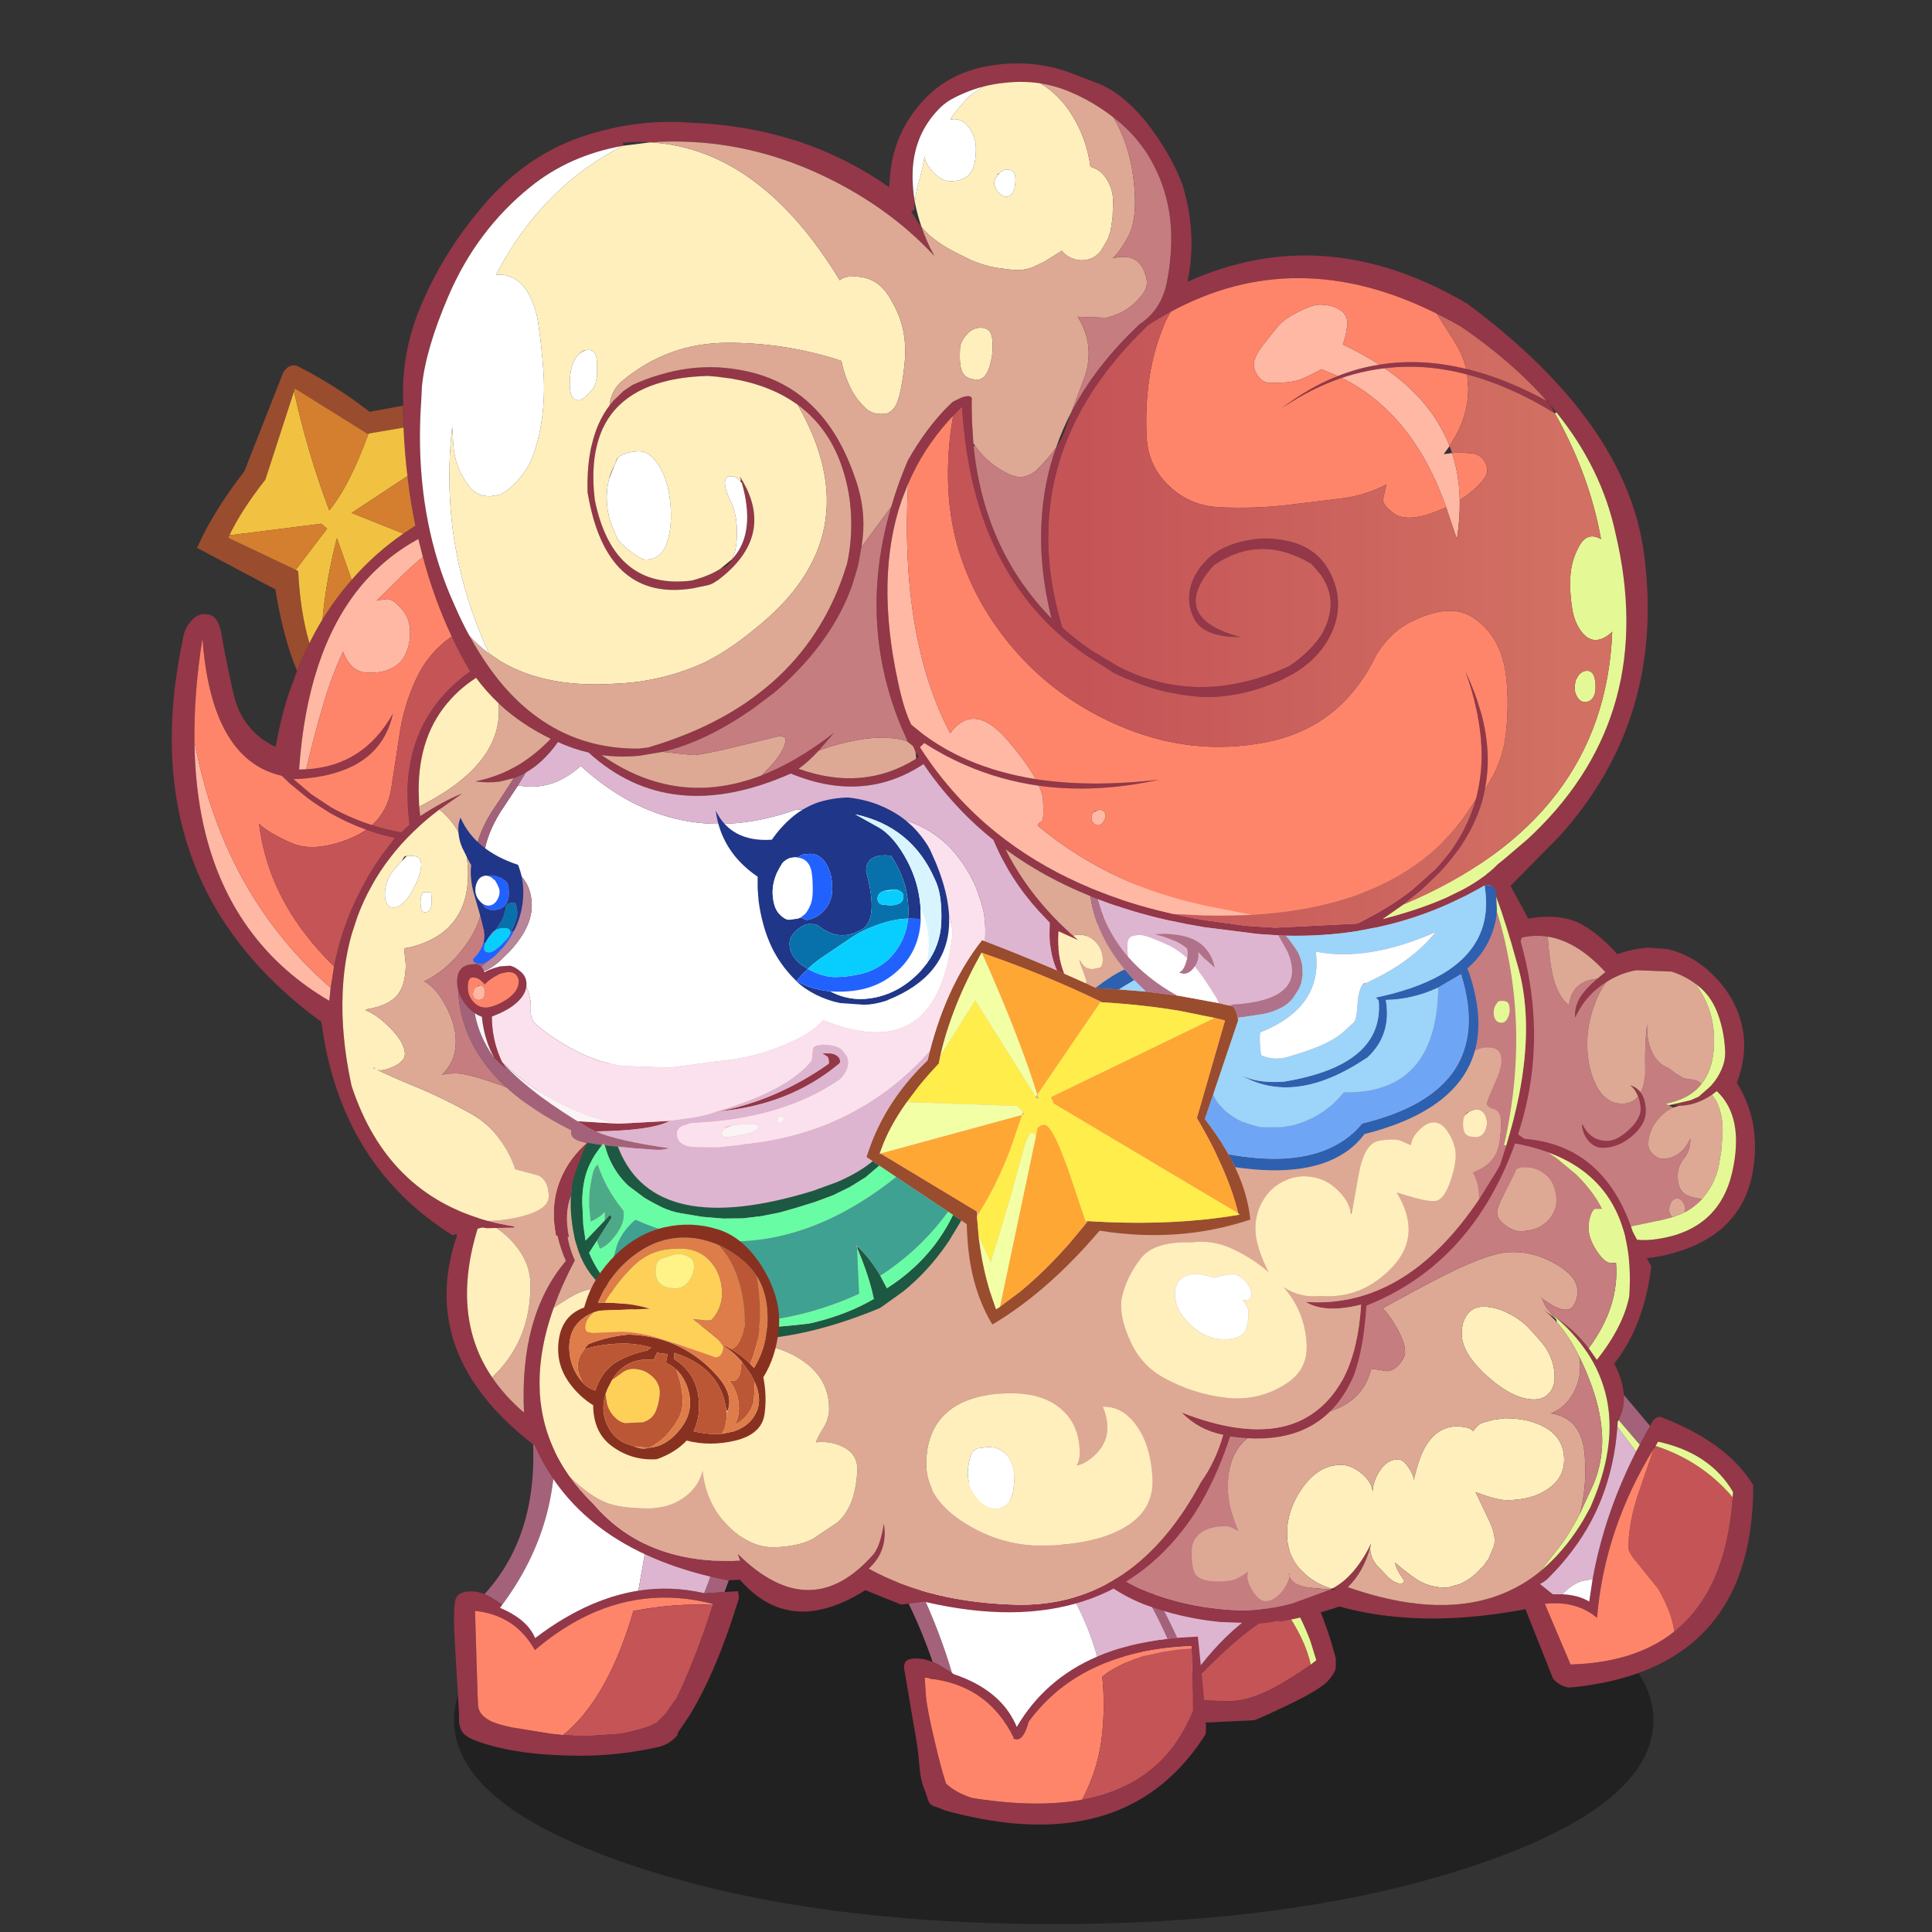 <svg xmlns:ffdec="https://www.free-decompiler.com/flash" xmlns:xlink="http://www.w3.org/1999/xlink" ffdec:objectType="frame" height="90" width="90" xmlns="http://www.w3.org/2000/svg"><rect width="100%" height="100%" fill="#333333" stroke="none"/><use ffdec:characterId="25" height="87.65" transform="translate(4.8 2.95)" width="77.2" xlink:href="#a"/><defs><use ffdec:characterId="1" height="34.45" width="101.4" xlink:href="#b" id="l"/><use ffdec:characterId="3" height="100.8" width="101.6" xlink:href="#c" id="m"/><use ffdec:characterId="5" height="83.15" width="82.15" xlink:href="#d" id="n"/><use ffdec:characterId="7" height="104.7" width="104.95" xlink:href="#e" id="o"/><use ffdec:characterId="9" height="179.2" width="230.2" xlink:href="#f" id="p"/><use ffdec:characterId="11" height="108.15" width="85.9" xlink:href="#g" id="q"/><use ffdec:characterId="13" height="238" width="320.65" xlink:href="#h" id="r"/><use ffdec:characterId="15" height="376.3" width="435.2" xlink:href="#i" id="s"/><use ffdec:characterId="17" height="61.15" width="144.75" xlink:href="#j" id="t"/><use ffdec:characterId="23" height="69.2" width="65.2" xlink:href="#k" id="u"/><g id="a" transform="translate(-4.8 -2.95)"><use ffdec:characterId="2" height="34.45" transform="translate(21.15 70.65) scale(.551)" width="101.4" xlink:href="#l"/><use ffdec:characterId="4" height="100.8" transform="translate(65.7 42.7) scale(.158)" width="101.6" xlink:href="#m"/><use ffdec:characterId="6" height="83.15" transform="translate(49.25 67.1) scale(.158)" width="82.15" xlink:href="#n"/><use ffdec:characterId="8" height="104.7" transform="translate(39.6 68.45) scale(.158)" width="104.95" xlink:href="#o"/><use ffdec:characterId="10" height="179.2" transform="translate(45.3 50.3) scale(.158)" width="230.2" xlink:href="#p"/><use ffdec:characterId="12" height="108.15" transform="translate(21.15 64.7) scale(.158)" width="85.9" xlink:href="#q"/><use ffdec:characterId="14" height="238" transform="translate(20.8 37.5) scale(.158)" width="320.65" xlink:href="#r"/><use ffdec:characterId="16" height="376.3" transform="translate(8 2.95) scale(.158)" width="435.2" xlink:href="#s"/><use ffdec:characterId="22" height="61.15" transform="translate(21.35 37.15) scale(.158)" width="144.75" xlink:href="#t"/><use ffdec:characterId="24" height="69.2" transform="translate(26 57.05) scale(.158)" width="65.2" xlink:href="#u"/></g><g id="c" fill-rule="evenodd"><path d="M70.35 9.15 76 9.6q6.85 1.7 12.15 6.55 5.3 4.85 7.9 10.75 2.6 5.9 2.35 12.05-.25 5.1-2.05 9.8l-.1.25q5.55 8.85 5.35 19.4-.4 23.6-22.9 30.45-19.95 6.2-36-7.15-14.25 2.25-25.25-7.15Q8 76.55 7 63.95q-.25-3-1.95-5.9-7.65-13-3.75-27.2 4.05-14.9 18.2-20.05 1.25-2.95 3.4-5.3Q29.85 1.2 36.2.35q9.05-1.25 14.95 2.3 5.05 3.05 9.9 8.45 4.5-1.7 9.3-1.95M84 19.75q-3.2-2.35-7-3.55l-10.35-.4q-4.85.85-8.95 3.55-.9.5-1.7 1.15-4.25 3.15-6.8 8l-.65 1.25q-.2-4.25 2.8-7.7 1.75-2.05 3.8-3.75l2.35-1.95q-8.35-9.1-17-10.45-9.5-1.5-19.3 6.15l-1.6 1.45-.15.25q-1.45 2.55-1.8 5.9L17.9 17q.2-2.1.8-3.95-2.15 1.15-4.05 2.55-2.05 1.5-3.8 3.8Q6.45 25.15 6 32.5q-.55 8.35 2.25 16.05 1.25 3.5 3.75 6.4 1.9 2.3 4.9 2.65l-.9 2.8q-.7 1.85-1.05 3.8-.85 4.65 1.3 8.65 2.1 3.9 5.85 6.25 3.75 2.4 8.1 3.85 4.4 1.55 9 2.4l5.25.7 14.3 7.05 1.95.8q5.85 2.15 12.15 1.15Q91 92.35 94.9 75.35q3.65-16.2-4.55-23.9l-1.4 1.05q-4.9 3.25-9.65 3.25l-2.6-.25 5.9-1.35L85 53.1l3.45-3.05q2.2-2.35 3.4-5.25 1.05-2.45.95-5.1-.2-5.6-2.1-10.9-1.85-5.1-5.5-8.1l-1.2-.95M67.15 53l-.3-.65q-.9-1.85-2.05-2.6 1.9.5 3.1 2.1l.35.55q1.15 2 1.15 5 0 3.8-4 7.25-4.1 3.5-8.75 3.5-1.85 0-3.3-1.25-1.5-1.25-2.2-3.1-.7-1.85-.4-2.6.85 2 2.4 3.3 2.05 1.65 4.85 1.65 2.9 0 6.4-3.25 3.5-3.25 3.5-6.1 0-2-.75-3.8" fill="#943748"/><path d="M57.7 19.35q-2 2.75-3.35 6.45-2.2 5.85-2.2 11.75 0 6.4 2.25 11.35 2.8 6.25 8 6.25 3.05 0 4.75-2.15.75 1.8.75 3.8 0 2.85-3.5 6.1-3.5 3.25-6.4 3.25-2.8 0-4.85-1.65-1.55-1.3-2.4-3.3-.3.75.4 2.6t2.2 3.1q1.45 1.25 3.3 1.25 4.65 0 8.75-3.5 4-3.45 4-7.25 0-3-1.15-5l-.35-.55q1.05-2.05 1.35-5.35-.2-10.7.65-14.85-.35 3.75.9 7.2 1.5 4.1 4.75 5.55 1 .45 2.55 1.75l2.45 1.5 3.25.5q1.4.35 1.95 1.3-3.55 4.4-10.45 5.7l.45.25.45.2 1.35.7q-2.2.8-4.3 3.15-3.1 3.5-3.1 7.6 0 1.75 1.5 3.1Q73 71.4 74.4 71.4q2.75 0 4.9-1.65 2-1.55 3.25-4.35.1 3.45-1.8 5.8-1.95 2.4-1.95 5.3 0 3.85 2.25 5.35 1.5.95 4.95 1.4-2.2 2.4-5.05 3.9l.1-.9q0-1.1-.7-2.1-.75-1.05-1.65-1.05-1.2 0-1.9 1.25-.5.95-.5 2 0 1.4 1.05 2.25l-3.1.8-9.1 1.9q-2 .45-3.75 1.75l-.7.85-1.95-.8-14.3-7.05-5.25-.7q-4.6-.85-9-2.4-4.35-1.45-8.1-3.85-3.75-2.35-5.85-6.25-2.15-4-1.3-8.65.35-1.95 1.05-3.8l.9-2.8q-3-.35-4.9-2.65-2.5-2.9-3.75-6.4Q5.45 40.85 6 32.5q.45-7.35 4.85-13.1 1.75-2.3 3.8-3.8 1.9-1.4 4.05-2.55-.6 1.85-.8 3.95l-.25 2.65q.35-3.35 1.8-5.9l.15-.25 1.6-1.45Q31 4.4 40.5 5.9q.6 7.6 1.35 10.85 1.4 6.5 4.7 9.2h.25q.45-4.2 3.6-6.2 1.9-1.2 4.75-1.45-2.05 1.7-3.8 3.75-3 3.45-2.8 7.7l.65-1.25q2.55-4.85 6.8-8 .8-.65 1.7-1.15" fill="#c57d80"/><path d="M57.7 19.35q4.1-2.7 8.95-3.55l10.35.4q3.8 1.2 7 3.55 6.35 8.4 5.45 19.5-.55 6.3-3.7 10.2-.55-.95-1.95-1.3l-3.25-.5-2.45-1.5q-1.55-1.3-2.55-1.75-3.25-1.45-4.75-5.55-1.25-3.45-.9-7.2-.85 4.15-.65 14.85-.3 3.3-1.35 5.35-1.2-1.6-3.1-2.1 1.15.75 2.05 2.6l.3.65q-1.7 2.15-4.75 2.15-5.2 0-8-6.25-2.25-4.95-2.25-11.35 0-5.9 2.2-11.75 1.35-3.7 3.35-6.45m21.6 36.4q4.75 0 9.65-3.25l1.35 2q2 4.45 1.75 9.4l-.35 4.95-.7 4.3q-.95 4.9-4 8.85l-1 1.25q-3.45-.45-4.95-1.4-2.25-1.5-2.25-5.35 0-2.9 1.95-5.3 1.9-2.35 1.8-5.8-1.25 2.8-3.25 4.35-2.15 1.65-4.9 1.65-1.4 0-2.75-1.25-1.5-1.35-1.5-3.1 0-4.1 3.1-7.6 2.1-2.35 4.3-3.15h.05v-.05l1.7-.5M40.5 5.9q8.65 1.35 17 10.45l-2.35 1.95q-2.85.25-4.75 1.45-3.15 2-3.6 6.2h-.25q-3.3-2.7-4.7-9.2Q41.1 13.5 40.5 5.9m36.85 82.7q-1.05-.85-1.05-2.25 0-1.05.5-2 .7-1.25 1.9-1.25.9 0 1.65 1.05.7 1 .7 2.1l-.1.9-1.1.5-2.5.95" fill="#dda994"/><path d="M85.75 49.45q3.15-3.9 3.7-10.2.9-11.1-5.45-19.5l1.2.95q3.65 3 5.5 8.1 1.9 5.3 2.1 10.9.1 2.65-.95 5.1-1.2 2.9-3.4 5.25L85 53.1l-2.4 1.05-5.9 1.35-.25.05-.25.05-.45-.2-.45-.25q6.9-1.3 10.45-5.7m3.2 3.05 1.4-1.05q8.2 7.7 4.55 23.9-3.9 17-22.05 19.7-6.3 1-12.15-1.15l.7-.85q1.75-1.3 3.75-1.75l9.1-1.9 3.1-.8 2.5-.95 1.1-.5q2.85-1.5 5.05-3.9L87 82q3.05-3.95 4-8.85l.7-4.3.35-4.95q.25-4.95-1.75-9.4l-1.35-2" fill="#e5f896"/></g><g id="d" fill-rule="evenodd"><path d="m70.55 42.75 2.85-1.6 2.8 5.95q2.55 5.85 4.45 11.9l1.5 5.3-.05 2.8q-.05 1.2-2.2 3.7-2.15 2.5-11.25 6.9-9.15 4.4-10.6 4.8l-13.15.65q-10.3-.1-14.75-3.5-3-2.3-6.85-9l4.85-1.4q7.15-1.7 12.55-.8 6.95-9.4 14.8-15.45 6.45-5 11.95-8.45l3.1-1.8m-3.8 6.7-2.85 1.6q-2.65 1.6-5.3 3.5Q51.4 59.6 41.35 70h-.2l-1.3-.05q-5.1-.05-10.45 1.15 1.75 2.2 3.8 3.25 4.9 2.5 17.45 2.5 6.8 0 15.85-5.4 5.3-3.2 8.25-5.35l1.65-1.3-1.8-5.8q-1.95-5.15-5.1-10.95-1.4.65-2.75 1.4" fill="#943748"/><path d="M74.75 66.1q-2.95 2.15-8.25 5.35-9.05 5.4-15.85 5.4-12.55 0-17.45-2.5-2.05-1.05-3.8-3.25 5.35-1.2 10.45-1.15l1.3.05h.2Q51.4 59.6 58.6 54.55q2.65-1.9 5.3-3.5l2.85-1.6q6.3 8.9 8 16.65" fill="#c55457"/><path d="M74.75 66.1q-1.7-7.75-8-16.65 1.35-.75 2.75-1.4 3.15 5.8 5.1 10.95l1.8 5.8-1.65 1.3" fill="#e5f896"/><path d="m35.15 4 5.7-4q21.25 18.9 32.5 41.1l-2.8 1.65-3.1 1.8Q56.85 26.9 35.15 4M23.3 70.65q-1.95-3.4-4.15-8Q12.6 49.1 9.4 43.25q-4.5-8.2-6-10.3-1.7-2.45-3.4-4.2l4.7-3.3q9.25 11.9 14.8 23.25l6.85 16.9 1.8 3.65-4.85 1.4" fill="#a4627a"/><path d="M4.7 25.45 35.15 4q21.7 22.9 32.3 40.55Q61.95 48 55.5 53q-7.85 6.05-14.8 15.45-5.4-.9-12.55.8l-1.8-3.65-6.85-16.9Q13.95 37.35 4.7 25.45" fill="#deb5d0"/></g><g id="e" fill-rule="evenodd"><path d="M24.35 56.8Q16.75 34.25 0 10.95L6.5 9.6q16.55 26.5 23.55 50.45l-4.45-2.7-1.25-.55m27-56.35L53.5 0q26.55 13.4 42.95 49.65l-2.9.3Q77.4 14.05 51.35.45" fill="#a4627a"/><path d="M100.7 52.8v-.7q-32.75 1.3-48.05 22.3L52 76.45q-1.25 3.15-2.8 3.15l-.8-.15-.1-.25Q41 64.3 25.05 61.9l-1.3-.15-.8-.3H22l.35 5.2q.3 3.85 2.5 13.1 2 8.65 3.45 12.9l.35.3q2.6 2.35 7.2 3.9l1.25.2q18 2.75 31.3.35 24.1-4.45 32.7-26.3l-.4-18.3m-4.25-3.15 6.1-.35v.05l1.2 11.8q1.2 12.25 1.2 14.9l-.1 1.9-.7 1.2-.35.5q-23.3 34.8-74.35 21.3l-1.65-.45-1.5-.65-1.7-.6q-1.1-.35-1.65-1.85l-.8-2.5q-1.05-2.2-1.5-5.4l-.6-6q-.25-2.55-2.25-13.8l-1.9-11.25q0-1.7 1.05-2.25.8-.45 2.7-.45 2.2 0 4.7 1.05l1.25.55 4.45 2.7.05.2.5.15q14.05 4.7 18.55 15.55 8.25-14.1 23.7-20.75 9.1-3.9 20.7-5.25l2.9-.3" fill="#943748"/><path d="m100.7 52.8-4.2.3-4.2.65-5.55 1.2-3.2 1.1q-2.7 1.05-5.25 2.45-2.1 1.05-3.95 2.65.7 6.5.25 13.65-.5 7.75-2.5 13.9-1.65 4.9-3.7 8.7-13.3 2.4-31.3-.35l-1.25-.2q-4.6-1.55-7.2-3.9l-.35-.3q-1.45-4.25-3.45-12.9-2.2-9.25-2.5-13.1l-.35-5.2h.95l.8.3.4.05.9.1Q41 64.3 48.3 79.2l-.25.1.35.15.8.15q1.55 0 2.8-3.15l.65-2.05q15.3-21 48.05-22.3v.7" fill="#ff856a"/><path d="M68.4 97.4q2.05-3.8 3.7-8.7 2-6.15 2.5-13.9.45-7.15-.25-13.65 1.85-1.6 3.95-2.65 2.55-1.4 5.25-2.45l3.2-1.1 5.55-1.2 4.2-.65 4.2-.3.4 18.3q-8.6 21.85-32.7 26.3" fill="#c55457"/><path d="M35.5 3.65 51.35.45q26.05 13.6 42.2 49.5-11.6 1.35-20.7 5.25Q65.2 27.1 35.5 3.65" fill="#deb5d0"/><path d="m6.5 9.6 29-5.95Q65.2 27.1 72.85 55.2q-15.45 6.65-23.7 20.75Q44.65 65.1 30.6 60.4l-.55-.35Q23.05 36.1 6.5 9.6" fill="#fff"/></g><g id="f" fill-rule="evenodd"><path d="m169.65 21.4-.8-.3q-6.2-2.15-13.85-3.05l-.1-.3-.4-.3-3.3-2.6Q140.4 6.4 126.8 4.6q-15.25-2.05-30.25 1.35-9 2.15-16.2 7.75-9.35 7.25-12.1 18.95-.45 2-.55 3.9-.15 2.6-1.6 3.25l-8.85-1.95q-9.6-1.6-19.05.05-15.8 2.65-25 15.85-8.9 12.85-9.4 28.5-.35 11.4 3.55 22l4.6 12.4q2.2 5.9 6.05 10.7 7.4 9.1 18.65 6.8-.9 7.05 4.9 11.3 4.75 3.45 10.25 5.6 10.35 3.95 21.35 5 10.7 1.2 21-1.6l10.25-3.7 1.1-.45 1.9.1-1.4-.35q6.3-3.2 11.05-12.3l.2.1q-1.95 7.25-6.6 11.75 9.3 3.25 17.6 4.5 23.45 3.55 39.1-9.1l2.3-2.05q5.75-5.3 10.35-12.95l2.2-3.95.65-1.55q1.6-3.8 2.7-7.5 4.6-15.45 0-28.1-1.65-4.6-4.45-8.75l-.1-.1q-3.5-5.2-8.8-9.8 5.45 3.7 9.5 8.9l2.4 3.45q7.75-9.8 9.55-18.7l.1-1.7q.25-5.2-.25-9.8-2.55-23.25-23.85-31m30.15 80.7.65-1.3q.95-1.45 2.4-1.4l.3.1q19.45 7.5 27.05 20v.4q0 6.85-.9 12.95-5.95 41.2-51.65 46.2l-1.8.15-.55-.1q-2.75-.75-4.15-2.6l-8.1-20.4q-18.7 3.55-34.8 2.5-10.6-.65-20.05-3.3-8.7 2.95-17.7 4.5l-.05-.35-3.45.65-2.3.2-11.85-.45q-11.55-1.15-22.4-5.25-5.8-2.3-10.75-5.9-6.1-4.45-5.15-11.85-11.85 2.4-19.6-7.15-4.05-5.05-6.35-11.25l-4.85-13Q-.35 94.3.05 82.35.55 65.9 9.9 52.4q9.65-13.85 26.25-16.65 9.95-1.7 20-.05l9.3 2.05q1.55-.65 1.7-3.4.1-2 .55-4.1 2.9-12.3 12.7-19.9Q88 4.5 97.45 2.2 113.2-1.35 129.2.8q14.25 1.9 25.6 10.75 1.55 1.35 7.9 5.85 23.55 1.85 32 27.4l5.45 10.25q-2.2 17.65-10.9 28.6l.05.1 1.2 2.65q1.35 3.45 1.55 6.5.25 3.95-1.5 7.25l-.3-.15v.75l-.1 1.6q-.8 11.15-4.6 20.95-1.35 3.45-3.05 6.7-4.9 9.2-12.85 17.05-1.1 1.05-2.35 1.6l3.8 3.05h2.85q4.65.2 7.9 2.15l1-6.65q1.3-7.2 3.45-14.35 3.5-11.65 9.35-23.2l1.1-2.05 2.05-3.8.4-.7.6-1m1.6 5.85-.25-.1-.3.95q-7.2 11.75-11.35 24.05-4.25 12.6-5.35 25.8-6.05-5.15-15.4-4.15l7.6 17.9q19.05-.55 30.55-9.7 12.45-9.9 16.05-29.85.85-4.6 1.2-9.75l.1-1.55q-6.7-11.5-22.1-14.85l-.75 1.25" fill="#943748"/><path d="m192.05 92.9 7.75 9.2-.6 1-.4.7-2.05 3.8-6.25-7.3.05-.15q1.75-3.3 1.5-7.25" fill="#a4627a"/><path d="m200.85 108.8.55-.85q13.65 4.45 22.75 15.15-.35 5.15-1.2 9.75-3.6 19.95-16.05 29.85-.55-5.2-4.6-12.45l-5.8-7.2q-3.1-3.6-3.1-5 0-2.5.35-5.2.6-4.65 2.2-9.75l4.9-14.3" fill="#c55457"/><path d="M206.9 162.7q-11.5 9.15-30.55 9.7l-7.6-17.9q9.35-1 15.4 4.15 1.1-13.2 5.35-25.8 4.15-12.3 11.35-24.05l-4.9 14.3q-1.6 5.1-2.2 9.75-.35 2.7-.35 5.2 0 1.4 3.1 5l5.8 7.2q4.05 7.25 4.6 12.45" fill="#ff856a"/><path d="m171.4 69.55.8.7q5.3 4.6 8.8 9.8l.1.1q2.8 4.15 4.45 8.75 4.6 12.65 0 28.1-1.1 3.7-2.7 7.5l-.65 1.55L180 130q-4.6 7.65-10.35 12.95l-2.3 2.05 4.9-6.25q3.45-4.25 6.85-10.85l4-8.65q2-4.75 2.45-10.05.25-2.85 0-5.8-.5-6.3-3-13.2-1.7-4.7-3.65-8.6-3-6-6.55-10.05l-.25-.95-.25-.25-.6-.75.15-.05m10.3 9.6q9.1-12.25 8.05-25.15l-1.35.05q-2.05 0-4.4-3.7-2.35-3.65-2.35-6.7 0-1.7.55-3.45.6-1.8 1.3-2.15h2.1q-1.5-3-3.6-5.65-1.9-2.45-4.1-4.55l-5.55-4.6-2.7-1.85q21.3 7.75 23.85 31 .5 4.6.25 9.8l-.1 1.7q-1.8 8.9-9.55 18.7l-2.4-3.45m15.05 28.45-1.1 2.05-5.5-7.3.1-1.6.25-.45 6.25 7.3m4.65.35.75-1.25q15.4 3.35 22.1 14.85l-.1 1.55q-9.1-10.7-22.75-15.15" fill="#e5f896"/><path d="M195.65 109.65q-5.85 11.55-9.35 23.2-2.15 7.15-3.45 14.35l-3.2.6q-3.05 1.05-5.7 3.9h-2.85l-3.8-3.05q1.25-.55 2.35-1.6 7.95-7.85 12.85-17.05 1.7-3.25 3.05-6.7 3.8-9.8 4.6-20.95l5.5 7.3" fill="#deb5d0"/><path d="m182.85 147.2-1 6.65q-3.25-1.95-7.9-2.15 2.65-2.85 5.7-3.9l3.2-.6" fill="#fff"/><path d="M158.3 69q3.8 2.05 5.9 4.4 3.75 4 4.8 5.6 2.65 4.1 2.65 8.75 0 2.85-1.65 4.65-1.65 1.85-4.4 1.85-6.1 0-13.7-6.75-7.65-6.85-7.65-12.6 0-3.55 1.65-5.7 1.7-2.3 4.75-2.3 2.9 0 6.5 1.5l1.15.6M106 150.05q-5.15-1.45-8.7-5.05-4.55-4.65-4.55-11.05 0-7.15 4.4-13.45 4.85-6.95 11.5-6.95 3.05 0 6.05 2.5 3 2.45 3.35 5.5-.1-2.7 1.75-5.8 2.35-3.85 5.65-3.85 1.65 0 3.4 2.85 1.3 2 1.25 3.3 1.55-6.6 3.3-9.65 3.5-6.25 9.85-6.25l2.35.35q1.5.4 2 1.1l.85-1.05q.9-1.15 2.35-1.55l2.85-.75 3.3-.45q7.05 0 11.7 2.6 5.8 3.2 5.8 9.65 0 5.35-4.85 8.65-4.7 3.25-12.2 3.25-1.75 0-5.55-1.15l-3.5-1.2 4.15 8.7q2.1 4.65 1.2 7.3l-1.5 3.6-1.55 2.15-2.15 2.2q-2.15 2-4.85 3.15l-3.5 1q-5.05.25-9.2-2.4-3.25-2.2-6.35-4.95.25 1.45 1.3 3.2l1.4 2.1-.25.75-.75.15q-1.6 0-3.6-1.75l-2.3-2.4q-3.2-2.9-3.15-6.55l.3-1.15-.25.5-.25.55q-4.75 9.1-11.05 12.3" fill="#feefbc"/><path d="m105.5 150.3-6.2-.55q-4.8-.7-5.85-3.35-.15 2-2.2 4.45-2.5 2.85-4.8 2.85-2.05 0-4-3.35-1.95-3.3-1.05-5.45-2.65 1.9-4.05 2.4-1.7.6-4.8.6-5 0-6.55-1.85-1.35-1.6-1.35-6.85 0-4 3.25-5.95 2.65-1.6 6.8-1.6 1.1 0 1.9.5l1.9 1q-1.65-4.05-2.25-6.1-.95-3.35-.95-7.1 0-9.7 5.85-14.3 3.9-3.05 13.25-5.1 10.8-2.35 14.25-4.1 7.1-3.55 8.9-11.25l2.55.35 1.9.35q2.1 0 3.9-2.1 1.65-1.9 1.65-3.6 0-2.95-2.85-7.75-1.95-3.35-3.7-5 1.1-.85 14.15-7.75 15.8-8.4 22.75-8.85 6.95-.45 13.3 3.05 7.2 3.9 7.2 8.45 0 1.8-.7 3.35-.9 2.1-2.65 2.1-1.55 0-3.7-1.05l-3.3-2.15q.55 1.95 2.05 3.7l.75.85.4.45.6.75-3.55-2.65q2.1 1.65 4.05 3.85 3.55 4.05 6.55 10.05 1.25 7.1-3.15 12.9-2.05 2.65-5.2 3.85 8.85 1.35 9.9 11.6.9 9.2-1.35 17.95-3.4 6.6-6.85 10.85l-4.9 6.25q-15.65 12.65-39.1 9.1-8.3-1.25-17.6-4.5 4.65-4.5 6.6-11.75-.05 3.65 3.15 6.55l2.3 2.4q2 1.75 3.6 1.75l.75-.15.25-.75-1.4-2.1q-1.05-1.75-1.3-3.2 3.1 2.75 6.35 4.95 4.15 2.65 9.2 2.4l3.5-1q2.7-1.15 4.85-3.15l2.15-2.2 1.55-2.15 1.5-3.6q.9-2.65-1.2-7.3l-4.15-8.7 3.5 1.2q3.8 1.15 5.55 1.15 7.5 0 12.2-3.25 4.85-3.3 4.85-8.65 0-6.45-5.8-9.65-4.65-2.6-11.7-2.6l-3.3.45-2.85.75q-1.45.4-2.35 1.55l-.85 1.05q-.5-.7-2-1.1l-2.35-.35q-6.35 0-9.85 6.25-1.75 3.05-3.3 9.65.05-1.3-1.25-3.3-1.75-2.85-3.4-2.85-3.3 0-5.65 3.85-1.85 3.1-1.75 5.8-.35-3.05-3.35-5.5-3-2.5-6.05-2.5-6.65 0-11.5 6.95-4.4 6.3-4.4 13.45 0 6.4 4.55 11.05 3.55 3.6 8.7 5.05l-.5.25m54.8-123.8q.8-.85 3.25-.7 3.35.25 5.75 2.45 2.35 2.15 2.8 6.15.45 4-2.3 7-3 3.25-8.45 3.25-1.8 0-4.1-1.65-2.55-1.85-2.55-3.75t2.3-6l2.9-5.75.4-1m-3.15 41.9q-3.6-1.5-6.5-1.5-3.05 0-4.75 2.3-1.65 2.15-1.65 5.7 0 5.75 7.65 12.6 7.6 6.75 13.7 6.75 2.75 0 4.4-1.85 1.65-1.8 1.65-4.65 0-4.65-2.65-8.75-1.05-1.6-4.8-5.6-2.1-2.35-5.9-4.4l.05-.05-.3-.15-.9-.4m10.9-3.8-.1-.3h-.25l.35.3M78.5 133.15l.05.1h.25l-.3-.1m14.95 13.25-.05-.85h-.2l.25.85" fill="#dda994"/><path d="M155 18.05q7.65.9 13.85 3.05l.8.3 2.7 1.85 5.55 4.6q2.2 2.1 4.1 4.55 2.1 2.65 3.6 5.65h-2.1q-.7.35-1.3 2.15-.55 1.75-.55 3.45 0 3.05 2.35 6.7 2.35 3.7 4.4 3.7l1.35-.05q1.05 12.9-8.05 25.15-4.05-5.2-9.5-8.9l-.8-.7-.55-.4-.75-.85q-1.5-1.75-2.05-3.7l3.3 2.15q2.15 1.05 3.7 1.05 1.75 0 2.65-2.1.7-1.55.7-3.35 0-4.55-7.2-8.45-6.35-3.5-13.3-3.05-6.95.45-22.75 8.85-13.05 6.9-14.15 7.75 1.75 1.65 3.7 5 2.85 4.8 2.85 7.75 0 1.7-1.65 3.6-1.8 2.1-3.9 2.1l-1.9-.35-2.55-.35q-1.8 7.7-8.9 11.25-3.45 1.75-14.25 4.1-9.35 2.05-13.25 5.1-5.85 4.6-5.85 14.3 0 3.75.95 7.1.6 2.05 2.25 6.1l-1.9-1q-.8-.5-1.9-.5-4.15 0-6.8 1.6-3.25 1.95-3.25 5.95 0 5.25 1.35 6.85 1.55 1.85 6.55 1.85 3.1 0 4.8-.6 1.4-.5 4.05-2.4-.9 2.15 1.05 5.45 1.95 3.35 4 3.35 2.3 0 4.8-2.85 2.05-2.45 2.2-4.45 1.05 2.65 5.85 3.35l6.2.55-1.1.45-10.25 3.7q-10.3 2.8-21 1.6-11-1.05-21.35-5-5.5-2.15-10.25-5.6-5.8-4.25-4.9-11.3-11.25 2.3-18.65-6.8-3.85-4.8-6.05-10.7l-4.6-12.4q-3.9-10.6-3.55-22 .5-15.65 9.4-28.5 9.2-13.2 25-15.85 9.45-1.65 19.05-.05l8.85 1.95q1.45-.65 1.6-3.25.1-1.9.55-3.9Q71 20.95 80.35 13.7q7.2-5.6 16.2-7.75 15-3.4 30.25-1.35 13.6 1.8 24.4 10.25l3.3 2.6-2.9.3 2.85.25.55.05m4.9 9.45-2.9 5.75q-2.3 4.1-2.3 6 0 1.9 2.55 3.75 2.3 1.65 4.1 1.65 5.45 0 8.45-3.25 2.75-3 2.3-7-.45-4-2.8-6.15-2.4-2.2-5.75-2.45-2.45-.15-3.25.7-.35.35-.4.85v.15m19 54.1q1.95 3.9 3.65 8.6 2.5 6.9 3 13.2.25 2.95 0 5.8-.45 5.3-2.45 10.05l-4 8.65q2.25-8.75 1.35-17.95-1.05-10.25-9.9-11.6 3.15-1.2 5.2-3.85 4.4-5.8 3.15-12.9" fill="#c57d80"/></g><g id="g" fill-rule="evenodd"><path d="m79.75 59.9 4-.25.25 1.95-.15.65-1.85 5.7q-5.5 16.5-12 27.4l-.6 1-3.6 5.3.25.2q-2.15 2.9-6.1 3.8-11.3 2.5-22.55 2.5-14.5 0-24.65-2.5-7.25-1.8-9.4-3.55-1.4-1.15-1.75-3.15-.25-1.25-.1-2.75Q0 71.5 0 69.15v-1.6q0-4.6.6-5.85.9-2 4.4-2 1.95 0 4 .8l1.2.55q.95.5 4.05 2.55l-.7.95Q21.7 68 23.9 73.5q4.45-3.4 8.9-6 10.75-6.3 21.55-8 9.6-1.5 19.25.7l.15.1v-.05l.15.05 5.85-.4m-3.4 3.5Q55.7 58.05 37 67.95 30.3 71.5 23.85 77 18.05 66.7 6.2 65.45l.75 25 .1 1.6.05 1.5q.25 1.65 1.35 2.75 1.2 1.15 2.95 1.9 1.9.8 5.6 1.6l11.45 1.85 3.7.4 6.25.35h.15l10.3-.7q3.4-.55 7.7-1.9 2.05-.7 3.3-1.5l2.45-2.45 3.05-4.3.3-.45.75-1.5q4.75-10.35 8.5-21.65l1.4-4.25h.05l.05-.3h-.05" fill="#943748"/><path d="m77.1 20.25 7.55 4.2q4.05 11.65-4.9 35.45l-5.85.4-.15-.05q9.8-24.35 3.35-40M9 60.5Q28.75 38.9 21.4 0l6.85 1.7q6.4 34.45-14 61.9-3.1-2.05-4.05-2.55L9 60.5" fill="#a4627a"/><path d="M53 65.45h-.1l-.1.25-.65 2.25q-7.5 24.05-20 34.1l-3.7-.4L17 99.8q-3.7-.8-5.6-1.6-1.75-.75-2.95-1.9-1.1-1.1-1.35-2.75l-.05-1.5-.1-1.6-.75-25Q18.05 66.7 23.85 77 30.3 71.5 37 67.95q18.7-9.9 39.35-4.55l-.05.3q-11.2-.55-23.3 1.75" fill="#ff856a"/><path d="m52.8 65.7.2-.25q12.1-2.3 23.3-1.75l-1.4 4.25q-3.75 11.3-8.5 21.65l-.75 1.5-.3.45-3.05 4.3-2.45 2.45q-1.25.8-3.3 1.5-4.3 1.35-7.7 1.9l-10.3.7h-.15l-6.25-.35q12.5-10.05 20-34.1l.65-2.25" fill="#c55457"/><path d="M28.25 1.7q15.7 4.15 29.7 9.75l4.5 1.9-8.1 46.15q-10.8 1.7-21.55 8-4.45 2.6-8.9 6-2.2-5.5-10.35-8.95l.7-.95q20.4-27.45 14-61.9" fill="#fff"/><path d="M62.45 13.35q7.55 3.2 14.65 6.9 6.45 15.65-3.35 40l-.15-.05q-9.65-2.2-19.25-.7l8.1-46.15" fill="#deb5d0"/></g><g id="h" fill-rule="evenodd"><path d="m304.45 116.2 5.25-8.45.9-1.65 1.85-5.75q2.3-7.55 3.7-14.5 4.25-21.35 0-37.3l-2.3-8.15q-3.05-10.45-5.5-16.2-.6-2.75-2.35-5l-.5-.6-.6-.65q-3.75-3.95-10.25-6.65-8-3.35-20.65-4.6L258.05 6l-17.95.8q-10.9 1.4-21 6.3-10.2 4.95-23.45 18.15l-11.45 12.1q-1.7 0-4.55-1.25l-6.55-2.75q-10.95-4-27.4-4-34.45 0-56.15 7.05-33.2 10.8-42.8 37.5l-.6-.25-.8-1.2Q53.6 48.1 89.55 36.4q21.7-7.05 56.15-7.05 16.45 0 27.4 4l6.55 2.75q2.85 1.25 4.55 1.25l11.45-12.1Q208.9 12.05 219.1 7.1q10.1-4.9 21-6.3l17.95-.8q24 0 36.6 5.3 9.4 3.9 14.55 10.75l.4.6 1.1 1.65 8.1 14.95-2.1 6.9.05.25q6.5 23.15 2.15 45.45-1.4 6.85-3.75 13.6l-.85 2.35q-12.95 33.85-43.1 45.8v.25q-.8 12-3.4 19.5l-.35.95q-9.45 21.9-36.4 17.85-4.2 12.85-10.4 22.6l-.45.7Q194.75 247.3 141.3 235l-.4-.1-6.85.85-10.55-4.25q-22.2 14-37-3.1l-3.7.2q-42.95-8.55-56.8-39.75-34.8-26.6-23-61.7Q6.05 90.8 31.5 78.1l.3.65 1.75-.7Q21.9 87.45 15.9 98.9 10 110 9.4 123l-.05 1.35q-8.25 26.2 4.1 44.4 3.75 5.55 9.4 10.4-1.35-28.4 12.2-44.55l.15-.2q-9.8-22.3 10.75-40.6-.45 2.15-.6 4-14.95 19.9-7.6 36.3v.3q-3.75 7.1-6.15 13.85-9.75 27.3 3.35 47.7l1.25 1.85q3.05 4.3 7.15 8.3l.4.45Q59.1 224.1 86.6 222.8l-.7-1.95q21.5 21.25 40.1-.05l.2-.3q1.7-2.45 2.75-8.7 1.4 8-4.5 13.35 18.4 10.15 44.5 10.65h.7q33.5-.15 52.8-36.2 4.25-5.9 6.55-13.9-7.1-1.35-12.3-6.6 34.4 13.45 47.45-9.55l.5-.95q4.2-8.35 5-21.3-10.55 2.7-16.35-.8 29.35 2.1 51.15-30.3" fill="#943748"/><path d="M274 6.7q-1.55 2.9-2.3 4.85-1.6 4.25-1.6 9.35 0 10.3 9.75 15.05 2.65 1.3 8.1 3.6 4.55 2.25 6.65 5.15 1.95 2.7 2.05 7.8l-.55 9.35q-.5 5.7.1 8.5.6 2.6 2.2 4.1l4.35-1.9q2.35-1.1 4-1.1 2.4 0 3.4 1.05.9.9.9 2.95 0 2.35-2.15 7.05l-1.45 3.35q-.7 1.7-.7 2.15 0 1.1 2.1 1.65 2.05.55 2.05 4.1 0 5.95-1.45 8.95-1.8 3.75-6.85 5.65 1.85 2.95 1.85 7.85-21.8 32.4-51.15 30.3 5.8 3.5 16.35.8-.8 12.95-5 21.3l-.5.95q-13.05 23-47.45 9.55 5.2 5.25 12.3 6.6-2.3 8-6.55 13.9-19.3 36.05-52.8 36.2h-.7q-26.1-.5-44.5-10.65 5.9-5.35 4.5-13.35-1.05 6.25-2.75 8.7l-.2.3q-18.6 21.3-40.1.05l.7 1.95q-27.5 1.3-42.85-16.25l-.4-.45q-4.1-4-7.15-8.3 6 5.9 11.15 7.9 4.2 1.6 12.4 1.6 5.5 0 9.75-2.8 4.6-3 6-8.2h.05q1 9.75 7.6 16.35 6.65 6.6 14.1 6.2 7.45-.4 11.2-2.75l6.9-4.65q2.55-2.3 4-5.95 1.4-3.65 1.75-8.85.35-5.2-4.2-7.4-3.7-1.85-8-1.35.55-1.55 2.15-4.1 1.75-2.8 1.75-5.8 0-9.1-8.3-14.5-7.55-4.9-18.4-4.9l-6.5.4L67 148q-4.7-3.45-7.75-4.6-3.7-1.35-9.75-1.35-6.25 0-10.2 1.65-2.5 1-7.7 4.55 2.4-6.75 6.15-13.85l.1-.15-.1-.15q-7.35-16.4 7.6-36.3.15-1.85.6-4-20.55 18.3-10.75 40.6l-.15.2q-13.55 16.15-12.2 44.55-5.65-4.85-9.4-10.4 11.35-10.7 11.3-27.2 0-4.6-2.15-8.4-3.95-6.9-11.6-10.55 8.35-.35 15.55-3.75 3.05-1.5 3-4.75-.15-6.35-7.4-6.4l-1.5-1.2-4.75-7.6q6-11.45 17.65-20.85l1.8-.65q4.05-1.35 5.4-1.35 2.8 0 4.6 2.4l.8 1.2.4.85.2-.6q9.6-26.7 42.8-37.5 21.7-7.05 56.15-7.05 16.45 0 27.4 4l6.55 2.75q2.85 1.25 4.55 1.25l11.45-12.1q13.25-13.2 23.45-18.15 10.1-4.9 21-6.3l17.95-.8 15.95.7m26.3 84.7-.35.75q-.25.75-.25 1.7 0 2.3.75 3.15.8.9 3.05.9 1.45 0 2.35-1.25.9-1.2.9-2.9 0-1.6-.75-2.7-.85-1.25-2.25-1.25-.9 0-1.95.55-1.05.2-1.5 1.05m-16.1 8.85-2.95-1.3q-2.05-.7-6.35.05t-5.95 9.85L267 119.8l-.45.1q-.35-1.85-1.45-3.55-1.5-2.25-3.7-4-3.2-2.45-7.15-2.8-3.65-.4-7.05 1.2-3.45 1.55-5.65 4.6-2.15 2.9-2.8 6.55-.65 3.6.3 7.3.85 3.3 2.3 6.4l1 2.1q-4.9-4.25-10.9-6.95-5.6-2.6-11.75-1.8-11.15-.4-15.1 4.85-4 5.25-5.35 10.8-1.4 5.55 2.65 14.1 3.2 6.7 9.6 10.2 8.7 4.8 18.55 5.9 9.8 1 17.85-4.4 6.05-4.05 5.7-11.35-.45-9.65-6.75-16.85h.05q4.75 3.2 10.75 2.55 12.25 1 21.2-8.5 8.95-9.45 1.3-22l4.9 1.45q3.75 1.1 6.1 1.1 2.8 0 4.8-5.75 1.6-4.6 1.6-7.85 0-2.8-1.8-6-2.05-3.65-4.7-3.65-2 0-4.25 2.25-2.2 2.2-2.4 4.25l-.1.05-.1.15m-90.7 77.15q4.15 10.05-4.45 15.95-1.5 1.05-3.25 1.4.9-1.65.9-3.55 0-8.35-5.4-13.05-5.35-4.7-14.8-4.7-12.7 0-19.1 5.75-5.95 5.35-5.95 15.15 0 10.3 11.7 17.5 10.5 6.45 22.35 6.45 14.75 0 23.95-5.05 9.2-5.1 8.7-14.75t-4.65-15.45q-4.1-5.8-10-5.65" fill="#dda994"/><path d="m15.9 98.9 4.75 7.6 1.5 1.2q7.25.05 7.4 6.4.05 3.25-3 4.75-7.2 3.4-15.55 3.75 7.65 3.65 11.6 10.55 2.15 3.8 2.15 8.4.05 16.5-11.3 27.2-12.35-18.2-4.1-44.4L9.4 123q.6-13 6.5-24.1m15.7 49.35q5.2-3.55 7.7-4.55 3.95-1.65 10.2-1.65 6.05 0 9.75 1.35 3.05 1.15 7.75 4.6l12.6 11 6.5-.4q10.85 0 18.4 4.9 8.3 5.4 8.3 14.5 0 3-1.75 5.8-1.6 2.55-2.15 4.1 4.3-.5 8 1.35 4.55 2.2 4.2 7.4-.35 5.2-1.75 8.85-1.45 3.65-4 5.95l-6.9 4.65q-3.75 2.35-11.2 2.75-7.45.4-14.1-6.2-6.6-6.6-7.6-16.35l-.05-.15v.15q-1.4 5.2-6 8.2-4.25 2.8-9.75 2.8-8.2 0-12.4-1.6-5.15-2-11.15-7.9l-1.25-1.85q-13.1-20.4-3.35-47.7m270.2-57.9q1.05-.55 1.95-.55 1.4 0 2.25 1.25.75 1.1.75 2.7 0 1.7-.9 2.9-.9 1.25-2.35 1.25-2.25 0-3.05-.9-.75-.85-.75-3.15 0-.95.25-1.7l.35-.75 1.05-.85q.2-.15.45-.2M267 119.8l1.95-10.95q1.65-9.1 5.95-9.85 4.3-.75 6.35-.05l2.95 1.3.2-.2q.2-2.05 2.4-4.25 2.25-2.25 4.25-2.25 2.65 0 4.7 3.65 1.8 3.2 1.8 6 0 3.25-1.6 7.85-2 5.75-4.8 5.75-2.35 0-6.1-1.1l-4.9-1.45q7.65 12.55-1.3 22-8.95 9.5-21.2 8.5-6 .65-10.75-2.55l-.15-.1.1.1q6.3 7.2 6.75 16.85.35 7.3-5.7 11.35-8.05 5.4-17.85 4.4-9.85-1.1-18.55-5.9-6.4-3.5-9.6-10.2-4.05-8.55-2.65-14.1 1.35-5.55 5.35-10.8 3.95-5.25 15.1-4.85 6.15-.8 11.75 1.8 6 2.7 10.9 6.95l-1-2.1q-1.45-3.1-2.3-6.4-.95-3.7-.3-7.3.65-3.65 2.8-6.55 2.2-3.05 5.65-4.6 3.4-1.6 7.05-1.2 3.95.35 7.15 2.8 2.2 1.75 3.7 4 1.1 1.7 1.45 3.55l.1.85.35-.95m-40.65 19.6q-3.2-1.1-5.25-1.1-6.3 0-6.3 6.1 0 4.4 4.35 8.65 4.6 4.5 10.15 4.5 4.15 0 5.7-1.8 1.45-1.75 1.45-6.15 0-1-.7-2.25-.65-1.15-1.1-1.3l1.95-.2q.75-.45.75-1.45 0-1.9-1.8-3.95-1.9-2.15-4.05-2.15l-2.75.45q-1.75.35-2.4.65m-32.85 38q5.9-.15 10 5.65 4.15 5.8 4.65 15.45.5 9.65-8.7 14.75-9.2 5.05-23.95 5.05-11.85 0-22.35-6.45-11.7-7.2-11.7-17.5 0-9.8 5.95-15.15 6.4-5.75 19.1-5.75 9.45 0 14.8 4.7 5.4 4.7 5.4 13.05 0 1.9-.9 3.55 1.75-.35 3.25-1.4 8.6-5.9 4.45-15.95m-38.45 13.25-.55 1.35-.3 1.05q-.5 2.1-.5 4 0 3.8 2.55 7.05t5.65 3.25q5.5 0 5.5-8.95 0-3.7-1.8-6.2-2.1-2.9-5.95-2.9l-3.2.4-.4.2-1 .75" fill="#feefbc"/><path d="M304.45 116.2q0-4.9-1.85-7.85 5.05-1.9 6.85-5.65 1.45-3 1.45-8.95 0-3.55-2.05-4.1-2.1-.55-2.1-1.65 0-.45.7-2.15l1.45-3.35q2.15-4.7 2.15-7.05 0-2.05-.9-2.95-1-1.05-3.4-1.05-1.65 0-4 1.1l-4.35 1.9q-1.6-1.5-2.2-4.1-.6-2.8-.1-8.5l.55-9.35q-.1-5.1-2.05-7.8-2.1-2.9-6.65-5.15-5.45-2.3-8.1-3.6-9.75-4.75-9.75-15.05 0-5.1 1.6-9.35.75-1.95 2.3-4.85 12.65 1.25 20.65 4.6 6.5 2.7 10.25 6.65l.6.65.35.7-.55.25.05.1q4.3 10.25 6.75 20.75 5.15 22.2 2.25 45.45-.9 7.15-2.55 14.4l.65.1-1.85 5.75-.9 1.65-5.25 8.45m4.6-56.75q-.3.8-.3 1.8 0 1.45.7 2.25.6.7 1.55.7 1.2 0 1.9-1.45.55-1.15.55-2.25 0-1.65-.55-2.25-.45-.5-1.7-.5h-.1q-1.25-.2-1.85 1.15l-.2.55" fill="#c57d80"/><path d="m312.45 100.35-.65-.1q1.65-7.25 2.55-14.4 2.9-23.25-2.25-45.45-2.45-10.5-6.75-20.75l.5-.35v.05q1.15 1.75 2.5 4.85 2.45 5.75 5.5 16.2l2.3 8.15q4.25 15.95 0 37.3-1.4 6.95-3.7 14.5m-3.4-40.9.85-1.35q.35-.35 1.2-.35h.1q1.25 0 1.7.5.55.6.55 2.25 0 1.1-.55 2.25-.7 1.45-1.9 1.45-.95 0-1.55-.7-.7-.8-.7-2.25 0-1 .3-1.8" fill="#e5f896"/><path d="M226.35 139.4q.65-.3 2.4-.65l2.75-.45q2.15 0 4.05 2.15 1.8 2.05 1.8 3.95 0 1-.75 1.45l-1.95.2q.45.15 1.1 1.3.7 1.25.7 2.25 0 4.4-1.45 6.15-1.55 1.8-5.7 1.8-5.55 0-10.15-4.5-4.35-4.25-4.35-8.65 0-6.1 6.3-6.1 2.05 0 5.25 1.1m-71.3 51.25 1-.75.4-.2 3.2-.4q3.85 0 5.95 2.9 1.8 2.5 1.8 6.2 0 8.95-5.5 8.95-3.1 0-5.65-3.25-2.55-3.25-2.55-7.05 0-1.9.5-4l.3-1.05.55-1.35" fill="#fff"/></g><g id="i" fill-rule="evenodd"><path d="M343.8 92.2q6-2.4 12.25-3.35 12.25-2 25.6 1.25 11.5 2.75 23.75 9.45-10.25-11.65-25.25-21.9-3.65-2.1-7.2-3.85-41.3-20.65-78.4-.55-3.4 1.8-6.75 4l-.65.65q-15.25 14.75-22.4 31.25-5.5 12.6-6.2 26.3-.75 13.35 3.1 27.65l.55 2.05.35 1.2.55.5q3.9 3.4 7.9 6.15l8 4.8.8.4q2.9 1.45 5.9 2.55l1.05.35q17.25 5.9 35.9-.6 3.2-1.1 6.45-2.6l.25-.1.3-.2q5.15-3.4 8.7-8.2l.5-.65q3.4-5.85 2.75-11.1-.5-3.55-2.8-6.85l-2.75-3.2q-15.05-9.05-28.85.4-6.85 7.7-4.85 13 1.95 5.3 12.7 8.15-11.55.05-14-6.25l-.5-1.35q-2-6.75 2.95-13.3l1.85-2.05q5.55-5.35 16.3-6.1 14.2-.05 19.4 9.2 2.25 4 2.7 8.1.6 5.2-1.75 10.4l-1.1 2.15q-3.55 6.2-10.55 10.2l-3.75 1.9-2.95 1.2q-9.75 3.75-19.45 3.6-10-.7-18.1-3.65l-1.25-.45-5.05-2.05q-2.15-1-3.4-1.85l-.8-.55-.8-.5-4.95-3.1q-5.1-3.45-9.45-7.5l-.75-.7-.05-.05q-13.5-12.9-20.25-31.9-4.45-12.55-5.9-27.75l-.1-1.1-.35-4.45-2.6 2.65-1.5 1.6q-7.45 8.35-11.8 18.5l-1.9 4.85q-7.8 22.75-1.05 53.6l.45 2.1q1.5 6.45 3.45 10.45l3.4 2.75q5.95 4.45 13.05 7.55 9.2 4 20.25 5.75 16.15 2.5 36.4.15-18.75 4.1-35.45 1.8-11.4-1.6-21.8-6.15-6.2-2.7-12.05-6.45l-1.25 1.25q6 9.4 13.7 17.2 5.45 5.55 11.75 10.25 11.15 8.35 24.95 14.1 10.8 4.5 23.25 7.35l1 .25 4.55.95 4.6.85 12 1.65.45.05 8.45.55 23.95-1.2.45-.05.85-.45 5.35-2.85 3.3-2q3.55-2.25 6.65-4.7l6.65-5.95q2.95-3.15 5.3-6.45 4.65-6.7 6.75-14.35l.2-.85q1.15-4.6 1.4-9.55.3-6.8-1.15-14.2v-.2l-1-4.35v-.05q-1.05-4.1-2.6-8.4 1.95 4.15 3.35 8.15l.05.05.05.25 1.35 4.35q1.95 7.45 1.8 14.4-.1 3.85-.85 7.6l-.2.95-.55 2.35q-2.2 7.65-7.2 14.75l-.05.05-.05.1q-2.4 3.3-5.45 6.55l-5 4.8-5.45 4.4-6.15 4.3q10.8-2.8 18.7-6.3l4.9-2.4q6.4-3.45 10.3-7.45l1.7-1.35 7.15-6.1 1.75-1.65q36.75-35.5 24.1-88.6l-.05-.25q-4.15-18.95-17.35-35.3l-2.1-2.55 1.65 2.85q-13.2-8.15-25.85-11.45-12.45-3.3-24.3-1.85-6.45.75-12.7 2.85-9 3.05-17.7 8.95 8-6.15 16.55-9.5m-275.65 8.75.1-.1-.05-1.2q-.45-14 4.7-26.8Q79.65 56.1 92.05 41.7q12.4-14.45 28.7-20 16.3-5.55 32.85-4.15 16.3.6 31.7 5.65 14 4.75 26.2 13.3l.3-3.6q1-11.15 7.85-19.7Q227.8 2.85 241.25.7q10.4-1.75 20.4 1l2.15.65 9.1 3.5q6.85 2.55 13.85 10.75 7.65 9.6 11.25 19.2 1 3.3 1.65 6.65 2.1 11.05-.15 21.95 40.4-18.2 82.25 6.35l.45.3q48.35 35.95 52.2 76.25l.15 1.3q4.65 45.8-25.2 79.05l-14.65 14.9-4.25 1.85-.25-.8q-.6-1.3-2.25-1.3l-.5.05-.55.1-.2.15-1.8 1-3.35 1.8-5.05 2.4q-10.05 4.5-20.75 6.85l-5.75 1.1-.45.1q-10.25 1.6-21.1 1.35l-2.15-.1-6.1-.4-1.15-.15-14.65-1.85-5.05-.9-4.6-.95-1.05-.2q-11.05-2.5-20.8-6.3l-2-.8q-13.9-5.6-25.1-13.85 4.95 9.9 12.75 18.45 3.05 3.35 6.55 6.5l.6.5 1.5 1.35-5.75-2.6-.05.75q-.35 6.6 1.75 11.75l-2.15-.95q-2.1-4.6-2.2-10.8l.1-3.35-.15-.1-2.9-3.05q-8.7-9.5-13.6-21.2-5.05-4-9.45-8.6l-1.4-1.5q-5.3-5.7-9.75-12.25-17.5 11.6-38.9 2.9l-.25-.1q-35.5 15.75-59.6-6.2-4.6-1.05-9.05-3.1l-.3.45q-4.15 5.7-9.15 8.55-1.75 1-3.55 1.65l-4.05 1q-3.5.5-7.3-.05 3.75-.7 7.3-2.15 2.9-1.2 5.7-2.85 4.85-3 9.25-7.55Q103.2 195 96.8 189.1l-.45-.45q-3.65-3.45-6.6-7.45v-.05l-.25.2q-4.15 2.7-7.2 6.1-9.6 10.4-9.5 27.15l.15 4.55.3 2.8q6.65-4.35 12.45-6.7L78.9 220l-.05.05q-2.8 2.1-5.3 4.35l-.1.1-2.15 2q-3.9 3.75-7.05 7.9-3 3.9-5.3 8.1-2.5 4.45-4.25 9.25l-1.6 4.9q-2.35 8.2-2.7 17.4-.55 12.5 2.5 26.85l.05.25.15.55q10.45 31.55 40.05 39.55l-.05.05h.2q3.65 1 7.65 1.6l-.05.35-7.95.2-1.4-.2-8.8 2.25q-33-20.65-38.6-62.65v-.2q-16.1-11.75-26.3-26-4.95-6.85-8.5-14.3-14.8-31.05-6.15-72.15.05-.7.25-1.35.55-2.45 2.15-4.3 1.7-2 3.75-2.2l1.55.15q2.95.65 3.8 5.95.8 5.25 3.45 17.15 2.45 11.15 12.45 15.95 1.95-10.3 4.1-16.25l2.25-6.15q1.65-4.3 3.65-8.2 1.8-3.65 3.85-7 3.85-6.25 8.6-11.65 6.7-7.75 15.25-13.65l3.55-2.35q-1.5-7.1-2.35-14.6-.85-7-1.15-14.3l-.2-6.45m49.55 233q-2.05 4.9-.6 12.1l-3.8-.45q-2.9-14.65 7.05-25.3l2.05-2 .2.05-1.05 1.95-1.75 4.5-.7 1.9q-1 2.85-1.3 6.1l-.1 1.15m287.7-234.4.75.8-.2-.3-.2-.35-.2-.25-.15.1m-140.15 3.25q7.2-13.8 20.2-25.95l.65-.45.15-.1.45-.35q5.25-4.15 6.7-11.4 1.35-6.75 1.3-13.6-.1-9.45-3.8-18.05-3.95-9.1-11.2-15.3l-2.1-1.7q-6.4-4.95-13.65-7.85-3.8-1.5-7.85-2.15-4.9-.75-10.15-.2-3.4.3-6.65 1.15-5.2 1.35-9.95 4.05-1.85 1.15-3.3 2.7-6.85 7.15-7.55 17.25-.3 4.9.6 10-.15 1.2-.15 2.3l-.9.55 1.2 1.95.5.8 1.3 1.75q1.5 4.45 3.8 8.6-14.3-15.4-35.3-24.8-21.65-9.65-44.95-8.9l-3.5.2q-2.95-.2-5.9-.05l-2.15.15.05.9q-15.9 2.8-27.5 12.25-15.65 12.65-23.95 31.9-6.85 15.9-7.9 27l-.2 4.2q-.75 10.6 0 20.6.9 12.3 4.05 23.65 2.2 7.9 5.55 15.35l.35.8q2 4.6 4.25 8.7 4.2 7.65 9.05 13.6 8.2 9.95 18.45 14.9 10.2 4.9 22.4 4.8l2.95-.35.9-.3q16.35-4.95 28.4-13.3 3.55-2.5 6.75-5.25l.75-.65q14.15-12.65 20.6-31.25l1.1-3.4.45-2.2q1.55-9.1.1-18.25l-.4-2.1q-1.7-8.05-5.35-14.1-3.7-6.1-9.35-10.25l-.6-.4q-7.7-5.4-18.95-7.3l-4.2-.55-2.95-.25-.6.05q-6.85.25-12.25 1.7-8.15 2.15-13.1 6.95-4.95 4.8-6.65 12.25-1.55 6.6-.55 15.3l.05.4q5.45 26.6 28.55 23.7l1.45-.4q4.1-1.2 7.05-3.1 2.25-.65 3.4-2.8 6.75-7.2 3.3-21l-.05-.1-.35-1.35-.25-.75-.35-1.2 1.05 1.75.65 1.25h.05v.05q7.7 15.45-8.15 27.5l-.6.35q-1.3 1-2.85 1.25l-4.05.85q-24.55 3.95-30.5-25.65l-.5-2.6v-.25q-.2-7.5 1.15-13.5v-.05l.05-.05q1.55-6.95 5.3-11.85l1.15-1.4 2.9-2.8 2.65-1.8q4.25-1.95 8.55-3.15 8.3-2.45 16.65-2.05l1 .05 3 .3.6.1q11.6 1.55 20 8.05 5.8 4.55 10.1 11.5 3.75 6.2 6.35 14.3l.3 1.05q2.55 8.65 1 17.65l-.15.75-.75 4.15-.35 1.4-1.4 4.65q-5.65 16.35-21.4 30.5l-1 .85-.8.7-6.15 4.6q-13.8 9.7-26.6 12.75l-6.9 1.15q-5.65.55-11.15-.2 22.35 15.6 47.2 6 10.4-4.05 21.3-12.5l-4.45 5.2q-3.2 3.45-5.95 5.35 19 6.8 34.65-2.95l.8-.55-.95-1.45-.65-1.6-.15-.15-.05-.1-1.4-1.1-1.7-3.9-.05-.05q-13.2-31.4-3.15-65.45 1.95-6.75 4.85-13.55 5.55-9.85 12.4-16.55l.5-.45.3-.3 1.25-.65.65-.3q1.25-.65 2.3-.75 1.05-.1 1.35.3l.15.45-.05.75v.6l.1 5.45.4 6.35.05.8q1.15 11.2 4.55 21.05 5.85 16.95 18.45 29.8-3.7-14.8-2.95-28.35.55-11.55 4.3-22.1 1.65-2.5 2.45-4.8l2.05-5.65m-191.2 42.75-1.35-5.3q-10.1 5.5-17.35 14.4-15.4 19-17.8 53.55l2.1-.05q16.9-.95 25.55-16.4-3.7 17.05-25.95 19.1l-.1-.05v.05l-1.35.1-1.9.1 5.25 4.45 5.65 3.75q5.7 3.25 12.25 5.35 4.15 1.35 8.65 2.15l2.4-2.25-.45-4.5-.15-5.4q.35-17.25 11.1-28.85 3.2-3.5 7.4-6.45-2.95-5-5.45-10.3-5.2-11.05-8.5-23.45m-16.7 80.4Q51.9 224 46.8 221.1l-.8-.5-.05-.05q-2.9-1.75-5.65-3.75l-.15-.1-5.3-4.35-2.4-2.3q-19.75-4.45-23.1-37.1l-.3-3.4Q6.5 185.85 6.7 200q.15 13.15 2.65 24.5 4.1 18.55 14.5 32.15 8.95 11.75 22.6 19.75l.4-3.85 1-6.3q.95-4.9 2.5-9.6l.25-.85q2.5-7.45 6.35-14.35 1.95-3.6 4.35-7.05l1-1.4 3.5-4.65q-3.75-.8-7.3-2l-1.15-.4M89.5 265.6q1.05.1 1.8.8.45.45.75 1.25l.15.35q.55-.45 3-1.3l1.6-.45 2.9-.2q1.7.35 3.45 2 1.7 1.6 1.4 4.15-.3 2.5-2.95 4.85-1.85 1.65-4.8 3l-2.4 1q0 6.3 2.4 12.05l.35.8.15.3.1.25.05.05.95 1.85-3.35-3.2q-2.9-5.2-3.6-11.95v-.1q-1.1-.35-2.1-1.05-1.35-.9-2.6-2.45-1.7-2.1-2.3-4.4-.3-1.2-.3-2.45 0-5.15 5.05-5.15l.15.2.15-.2m12.8 5.1q0-1.15-.8-2-.85-.85-2.65-.75l-2.05.45-2 1.1q-2.05 1.4-2.45 2.05l-1.4-1.3q-.95-.75-2.2-.75-1.45 0-1.45 2.95 0 2.4 1.55 4.15 1.3 1.55 3.15 1.75l.75.05q1.85-.2 4.05-1.25l1.5-.85q4-2.5 4-5.6m28.8 41.9h1.35l12.7-.7h1.5q-5.35 2.8-21.7 3l-1.65-.8h-.05q-1.85-1.1-3.55-2.2l11.4.7m30.25-3.6q16.85-3.25 31.85-13.7l.5-.35.05-.4q0-1.1-.4-1.65l-1.55-1h1.85q1.45-.05 2.4.65 1 .65 1 1.75v.15l-.1.3-.75.65q-14.4 11.75-34.85 13.6" fill="#943748"/><path d="M313.5 325.45q3.75 7.9 4.5 15.45-20.95 7-44.25 3.3h-.2l-2.5 2.85-1.15 1.3q-7.05 7.75-14.25 13.75-6.8 5.65-13.7 9.75-2.7-4.45-4.45-9.75-2.1-6.3-2.75-13.75l-.1-1.3q-.2-2.35-.25-4.8l-1.6-1.1-2.45-1.6-1.45-1-15.3-10.2-5-3.35-1.95-1.3-1.8-1.2v-.15l.7-2.05q4.55-13.1 14.75-23.8l2.55-2.55.15-.6.5-2.05q5.1-19.7 15.35-32.7l.05-.1.8.3q11.3 4.35 21.3 8.65l2.15.95 6.4 2.85 2.75 1.3.05.05.05-.05.2.15h.6l6.1.35 7.95.65 9.1 1.15.75.1 11.7 2.15 2.9.7 1.2.25q.6.7 1.05 1.95l.3 1.35.15.9-7.35 21.8-2.45 7.2q3.55 4.6 6.2 9.05l.75 1.35 1.8 3.4.15.4M36.95 179.15q-4.1-9.85-6.35-23.8l-.05-.25-23.1-12.25 1.9-3.95q4.45-8.75 11.75-18.2l.3-.4 11.45-29.1.3-.45q1.35-1.95 3.5-1.65l1.05.5q10.6 5.4 20.25 12.85l.35.3 9.85-1.8.2 6.45L58 109.15l-.3.05-21.4-13.35-.25.85-8.45 26.05q-7.05 8.95-10.6 16.4l-.35.75 19.9 9.45.75.35v.25q.55 11.6 3.3 21-2 3.9-3.65 8.2m270.55 102.3-10.4-2.1q-10.4-1.75-22.5-2.5h-.35l-.3-.15-.05-.05q-16.5-8-35.05-14.4l-.05-.1-.05.1q-8.8 15.7-12.15 30.4l-.45 2.25q-3.2 3.4-5.85 6.65l-3.55 4.7q-5.25 7.35-7.6 14.05l-.4 1.15-.05.35.35-.35 28.3 17.05.05 1.4.5 5.8.15 1.35.2 1.3q1 7.2 3 13.75l1.8 5.25 1.15-.75 6-4.5q7-5.75 14.1-13.75l1.1-1.3 4.2-5.05.5-.65q24.5 1.55 44.45-1.85l.45-.1-.55-.35q-1.55-6.45-4.9-14l-2.2-4.75q-2.25-4.5-5.1-9.35l8.3-28.75-3.05-.75" fill="#9a4c2f"/><path d="M68.35 107.4q.3 7.3 1.15 14.3l-16.45 10.85 15.25 6.1q-8.55 5.9-15.25 13.65L48.7 140q-3.15 12.1-4.25 23.95-2.05 3.35-3.85 7-2.75-9.4-3.3-21v-.25l-.75-.35 9.25-12.15-1.7-1.45-27.1 3.4q3.55-7.45 10.6-16.4l8.45-26.05q4.1 18.55 10.4 35.1 6-7.3 11.45-22.35l.05-.05.05-.25 10.35-1.75" fill="#f1c142"/><path d="M69.5 121.7q.85 7.5 2.35 14.6l-3.55 2.35-15.25-6.1L69.5 121.7m-16.45 30.6q-4.75 5.4-8.6 11.65 1.1-11.85 4.25-23.95l4.35 12.3m-17-55.6.25-.85 21.4 13.35.25.2-.05.05q-5.45 15.05-11.45 22.35-6.3-16.55-10.4-35.1M17 139.15l27.1-3.4 1.7 1.45-9.25 12.15-19.9-9.45.35-.75" fill="#d47f2f"/><path d="m343.8 92.2-4.8-2q-4.95 2.65-7 3.25-2.6.8-7.85.8-2.25 0-3.65-1.75-1.45-1.75-1.45-3.8 0-2.1 2.7-5.65l4.5-5.65q1.85-2.1 5.95-4.15 4.05-2.1 6.25-2.1 3.3 0 5.45 1.2 2.75 1.5 2.75 4.5l-.5 3.2-.85 2.85q6 2.85 10.75 5.95-6.25.95-12.25 3.35m31.95 38.7q-9.75-27.7-30.8-38.15 6.25-2.1 12.7-2.85 13.9 9.55 19.1 22.95l-1.75 2.4 2.5-.35q2.1 6.5 2.25 13.85.1 5.55-.85 11.55l-3.15-9.4m-80.5 119.9-1-.25Q281.8 247.7 271 243.2q-13.8-5.75-24.95-14.1-6.3-4.7-11.75-10.25-7.7-7.8-13.7-17.2l1.25-1.25q5.85 3.75 12.05 6.45 10.4 4.55 21.8 6.15 1.1 2.45 1.2 4.35.35 5.95-.5 6.25-.85.3-1.1 1.15 19.95 16.5 45.3 22.6l3.8.9 14.1 2.8q-6.8.35-14.15.2l-9.1-.45m-40.5-39.75q-11.05-1.75-20.25-5.75-7.1-3.1-13.05-7.55l-3.4-2.75q-1.95-4-3.45-10.45l-.45-2.1q-6.75-30.85 1.05-53.6l1.9-4.85q-2.4 45.3 12.4 73.5 7-9.45 16.9 2.05 5.7 6.65 8.35 11.5m-215.1-2.9-2.1.05q2.4-34.55 17.8-53.55 7.25-8.9 17.35-14.4l1.35 5.3q-3.55 2.85-7 6.35l-6.55 6.45 2.95-.4q1.8-.15 4.6 3.25 2.8 3.35 2.1 8.75-.75 5.4-4.1 7.7-3.4 2.3-8.55 2-4.75-.25-7-6.2-3.4 7.35-5.7 15.2-2.65 8.9-4.85 18.15l-.3 1.35m20.85-49.8-.3.05h.2l.1-.05m-13.65 114.2-.4 3.85q-13.65-8-22.6-19.75-10.4-13.6-14.5-32.15-2.5-11.35-2.65-24.5 1.15 5.9 2.65 11.55 7 25.8 22.3 45.1 6.75 8.6 15.2 15.9M272.9 220.3l.65-.25q.75 0 1.25.5.55.5.55 1.4 0 .7-.65 1.65-.7 1.05-1.45 1.05-.85 0-1.45-.6-.65-.6-.65-1.6 0-.75.35-1.3l.1-.1.2-.25.7-.35.4-.15" fill="#ffb8a4"/><path d="M356.05 88.85q-4.75-3.1-10.75-5.95l.85-2.85.5-3.2q0-3-2.75-4.5-2.15-1.2-5.45-1.2-2.2 0-6.25 2.1-4.1 2.05-5.95 4.15l-4.5 5.65q-2.7 3.55-2.7 5.65 0 2.05 1.45 3.8 1.4 1.75 3.65 1.75 5.25 0 7.85-.8 2.05-.6 7-3.25l4.8 2q-8.55 3.35-16.55 9.5 8.7-5.9 17.7-8.95 21.05 10.45 30.8 38.15l-2.35 1q-9 3.6-12.9.9-3.95-2.75-3.25-4.8l.9-3.85q-6.4 3.35-13.8 4.2l-16.95 2.05q-9 .9-17.9.5-9.5-.25-16.05-6.9-5.55-5.6-6-13.65-.45-8.3.65-16.55 1.15-8.7 4.6-16.95.8-1.9 1.85-3.6 37.1-20.1 78.4.55l5.55 8.75q2.2 3.55 3.15 7.55-13.35-3.25-25.6-1.25m1.6 1.05q11.85-1.45 24.3 1.85l.3 4.25q-.05 7-3.45 13.35l-2.05 3.5q-5.2-13.4-19.1-22.95m29.5 124.15q.75-3.75.85-7.6.15-6.95-1.8-14.4l-1.35-4.35-.05-.25-.05-.05q-1.4-4-3.35-8.15 1.55 4.3 2.6 8.4v.05l1 4.35v.2q1.45 7.4 1.15 14.2-.25 4.95-1.4 9.55l-.2.85Q366.3 248 319.25 251l-.75.05-14.1-2.8-3.8-.9q-25.35-6.1-45.3-22.6.25-.85 1.1-1.15.85-.3.5-6.25-.1-1.9-1.2-4.35 16.7 2.3 35.45-1.8-20.25 2.35-36.4-.15-2.65-4.85-8.35-11.5-9.9-11.5-16.9-2.05-14.8-28.2-12.4-73.5 4.35-10.15 11.8-18.5l1.5-1.6q-1.9 10.5-1.45 21.2.95 22.45 14.45 41.4t35.25 28.5q21.7 9.55 44.05 5.15 21.35-4.2 31.7-24.2l.65-1.3.3-.55q4.15-6.7 10.55-9.7 7.15-3.45 12.4-2.9 5.25.55 9.75 5.8 4.45 5.2 5.4 13.65.9 8.4-.15 17.2-1 8.3-6.15 15.9m-9.65-99.15q2.5-.2 5 .05 3.65.05 4.95 3.2 1 2.35-.6 4.4-2.75 3.5-7.1 6.2-.15-7.35-2.25-13.85M39.65 208.15l.3-1.35q2.2-9.25 4.85-18.15 2.3-7.85 5.7-15.2 2.25 5.95 7 6.2 5.15.3 8.55-2 3.35-2.3 4.1-7.7.7-5.4-2.1-8.75-2.8-3.4-4.6-3.25l-2.95.4 6.55-6.45q3.45-3.5 7-6.35 3.3 12.4 8.5 23.45-6.95 4.8-10.55 12.65-3.7 7.95-4.9 16.6l-2.4 15.7q-1.1 6.55-5.65 10.65-6.55-2.1-12.25-5.35l-5.65-3.75-5.25-4.45 1.9-.1 1.35-.1h.1q22.25-2.05 25.95-19.1-8.65 15.45-25.55 16.4M6.7 200q-.2-14.15 2.35-30.45l.3 3.4q3.35 32.65 23.1 37.1l2.4 2.3 5.3 4.35.15.1q2.75 2 5.65 3.75l.05.05.8.5q5.1 2.9 10.55 4.85-2.1 1.5-4.8 2.6-10.4 4.2-17.05 1.4-6.65-2.85-9.75-5.75 2.15 17.6 13.55 32.45 3.75 4.95 8.55 9.6l-1 6.3q-8.45-7.3-15.2-15.9-15.3-19.3-22.3-45.1Q7.85 205.9 6.7 200m95.6 70.7q0 3.1-4 5.6l-1.5.85q-2.2 1.05-4.05 1.25l-.75-.05q-1.85-.2-3.15-1.75-1.55-1.75-1.55-4.15 0-2.95 1.45-2.95 1.25 0 2.2.75l1.4 1.3q.4-.65 2.45-2.05l2-1.1 2.05-.45q1.8-.1 2.65.75.8.85.8 2m-12.05 1.45h-.05l-.55.25q-.3.25-.5.65-.35.7-.35 1.35 0 .8.5 1.3.5.45 1.25.45.95 0 1.45-.8.35-.6.35-1.4 0-2.05-1.5-2.1h-.15q-.25 0-.45.3M271.8 220.8l-.2.25-.1.1q-.35.55-.35 1.3 0 1 .65 1.6.6.6 1.45.6.75 0 1.45-1.05.65-.95.65-1.65 0-.9-.55-1.4-.5-.5-1.25-.5l-.65.25q-.7.05-1.1.5" fill="#ff856a"/><path d="M82.55 169q2.5 5.3 5.45 10.3-4.2 2.95-7.4 6.45-10.75 11.6-11.1 28.85l.15 5.4.45 4.5-2.4 2.25q-4.5-.8-8.65-2.15 4.55-4.1 5.65-10.65l2.4-15.7q1.2-8.65 4.9-16.6 3.6-7.85 10.55-12.65m-25.2 56.95 1.15.4q3.55 1.2 7.3 2L62.3 233l-1 1.4q-2.4 3.45-4.35 7.05-3.85 6.9-6.35 14.35l-.25.85q-1.55 4.7-2.5 9.6-4.8-4.65-8.55-9.6-11.4-14.85-13.55-32.45 3.1 2.9 9.75 5.75 6.65 2.8 17.05-1.4 2.7-1.1 4.8-2.6" fill="#c55457"/><path d="M129.1 100.85q-3.75 4.9-5.3 11.85l-.05.05v.05q-1.35 6-1.15 13.5v.25l.5 2.6q5.95 29.6 30.5 25.65l4.05-.85q1.55-.25 2.85-1.25l.6-.35q15.85-12.05 8.15-27.5v-.05h-.05l-.65-1.25-1.05-1.75.35 1.2-.3.1q-1.2-1.35-2.35-1.35-1.25 0-1.7.5-.4.45-.4 1.55 0 1.85 1.8 5.55 1.75 3.7 1.75 9.05 0 3.8-.8 6.2l-.65 1.6-3.4 2.8q-2.95 1.9-7.05 3.1l-1.45.4q-23.1 2.9-28.55-23.7l-.05-.4q-1-8.7.55-15.3 1.7-7.45 6.65-12.25T145 93.9q5.4-1.45 12.25-1.7l.6-.05 2.95.25 4.2.55q11.25 1.9 18.95 7.3l.6.4q22.15 38.65-12.75 66.2-5.5 4.6-11.6 8.15l-2.9 1.55q-12.6 5.8-26.4 6.35-20.7 1.4-34.1-6.7l-3.25-2.2Q78.7 141.9 82.7 107.15l.3 5.1q.45 7.15 4.85 12.65 2.3 2.8 6.15 2.75l2.8-.5 1.7-.95q3.2-2.4 5.5-5.7l1.4-2.2 1-2.3q2.3-6.35 3-13.25.65-6.2.15-12.45-.5-6.9-1.5-13.75-.75-5.1-3.3-9.4Q103 64.3 100 63q-1.6-.7-3.2-.7l-1.2.1 1.2-2.25Q110 36 133.1 24.3l8-1q32.25 1.85 55.85 40.65 1.4-1.15 3.4-1.05 7.05-.45 10.9 5.5 1.5 2.35 2.65 4.9 3.15 6.95 2.1 16-1.05 9-2.55 11.6-1.5 2.55-3.75 2.45-2.95.25-5-1.55-2.5-2.3-4.1-5.2-2.3-4.35-3.15-8.85l-1.3-.45q-15.95-5-32.6-4.9-17.25.1-30.6 11.15-3.4 2.75-3.85 7.3m110.2-94q3.25-.85 6.65-1.15 5.25-.55 10.15.2 5.9 3.55 9.6 9.8 4.1 6.8 5.15 14.7h-.1l.1.05 1.7.7q1.6.85 2.7 2.4 2.2 3.05 2.3 6.8l-.15 5.1-.6 4-.8 2.35-1.95 3.35q-1.1 1.45-2.55 2.2-3.65 1.65-7.25-.45-1.1-.7-1.8-1.65l-5.2 3.25-3.7 1.75q-2.8.95-6 .6l-4.7-.6q-3.65-.75-7.15-2.2l-4.8-2.4q-3.5-1.75-6.6-4.2-1.85-1.45-3.25-3.25-1.1-3.2-1.8-6.5l-.15-.85q.25-2.65 1.15-5.8 1.45-5.3 1.7-7.65.25 2.25 2.55 4.7 2.5 2.65 5.1 2.65 4.25 0 6-2.6 1.5-2.2 1.5-6.95 0-3.45-2-6.2-2.25-3.15-5.55-2.4.7-1.3 2-2.85l2.75-3.2q.65-.85 5-3.7m4.25 26.05q-1.05 1.25-1.05 2.5 0 1.05 1.05 2.4 1.2 1.5 2.5 1.5 1.55 0 2.25-1.95.45-1.3.45-3.05 0-1.7-.65-2.35-.6-.65-2.15-.65l-.65.2-1.1.7v.05l-.15.1-.65.45.15.1m-8.6 46.45q1.55-1.4 3.55-1.4 2.1 0 2.9 1.5.65 1.2.65 4.1 0 2.75-.85 5.6-1.25 4.1-3.6 4.1-3 0-4.2-1.7-1.05-1.55-1.05-5.1 0-2.7.2-3.45l.05-.15q.6-1.55 1.6-2.7l.5-.5.25-.3M119.9 85.9q-2.55 2.6-2.55 8.7 0 4.75 2.6 4.75 1 0 2.8-1.8 1.6-1.6 1.9-2.4.7-1.85.75-3.4V88.8q0-4.3-2.6-4.3l-.5.05-.45.1h-.3q-.95.45-1.65 1.25m11.65 30.3-.2.25-.75 1.85q-1.15 2.4-1.6 3.95v.15q-.75 2.6-.75 5.7 0 3.45 1 6.7.5 1.65 2.15 5.35.55 1.1 3.6 3.55 3.25 2.6 4.75 2.6 4.6 0 6.25-4.95 1.65-4.95 1-11.7-.65-6.75-3.4-11.1-2.75-4.4-6.3-4.15-3.6.25-5.75 1.8m-58.6 102.95-.15-4.55q-.1-16.75 9.5-27.15 3.05-3.4 7.2-6.1l.25-.2v.05q2.95 4 6.6 7.45 1.85 17.8-23.4 30.5m190.2 49.25q-2.1-5.15-1.75-11.75l.05-.75 5.75 2.6-1.5-1.35 1.55-.25q3.05 0 5.15 2.2 2.1 2.2 2.1 5.35 0 1.55-.8 2.15l-2.15.45q-1.45 0-2.3-.65-.65-.5-1.35-1.75-.15-.15-.3-.15.1.65 1.15 3.3l.95 2.8-.15.65-6.4-2.85m-170 72.85q-29.6-8-40.05-39.55l-.15-.55-.05-.25q-3.05-14.35-2.5-26.85.35-9.2 2.7-17.4l1.6-4.9q1.75-4.8 4.25-9.25 2.3-4.2 5.3-8.1 3.15-4.15 7.05-7.9l2.15-2 .1-.1q2.5-2.25 5.3-4.35l.05-.05q8.85 7.1 8.45 20.05-.35 11.1-8 16.6-3.6 2.55-8.75 3.9l-2.1.4.5 4.65q0 6.2-2.55 9.2-2.65 3.1-9 4.1l-.3.3q3.1 1.1 7.1 5.05 4.5 4.5 4.5 7.9 0 2.2-3.9 3.9-2.85 1.2-4.25.7 3.4 1.7 11.2 4.95 7.8 3.15 16.8 8.2 4.8 2.7 8.2 7.45l1.9 2.95q1.45 2.65 2.55 5.8l6.9 1.85q3 1.5 3 6.15 0 3.8-7.9 5.85-5.25 1.3-9.95 1.35l-.15-.05M67.85 235.2l-.3.3-2.4 2.7q-2.3 3.2-2.3 6.75 0 1.75.6 2.8.65 1.15 1.9 1.15 2.85 0 5.65-5.05 2.55-4.6 2.55-7.65 0-2.55-2.8-2.55H69.6l-.3.05-.45.05q-.45.2-1 1.45m8.65 9.55q-.4-.6-2.45-.35-.7 1.1-.7 2.95 0 2.95 1.2 2.95 2.1 0 2.1-3.2l-.15-2.35m-17.1 51.4.7.35-.4-.35h-.3" fill="#feefbc"/><path d="m113.3 345.6-5.1-.8-5.75-1.2q-.15-.5-.4-.5l-1.1-.2q-4-.6-7.65-1.6 4.7-.05 9.95-1.35 7.9-2.05 7.9-5.85 0-4.65-3-6.15l-6.9-1.85q-1.1-3.15-2.55-5.8l-1.9-2.95q-3.4-4.75-8.2-7.45-9-5.05-16.8-8.2-7.8-3.25-11.2-4.95 1.4.5 4.25-.7 3.9-1.7 3.9-3.9 0-3.4-4.5-7.9-4-3.95-7.1-5.05l.3-.3q6.35-1 9-4.1 2.55-3 2.55-9.2l-.5-4.65 2.1-.4q5.15-1.35 8.75-3.9 7.65-5.5 8-16.6.4-12.95-8.45-20.05l6.8-4.75q-5.8 2.35-12.45 6.7l-.3-2.8q25.25-12.7 23.4-30.5l.45.45q6.4 5.9 14.95 10.05-4.4 4.55-9.25 7.55-2.8 1.65-5.7 2.85-3.55 1.45-7.3 2.15 3.8.55 7.3.05l4.05-1-2.25 3.5-1.8 2.75-2.6 3.9q-4.8 7.8-4.8 14.3 0 5.5 1.35 13.5l.4 2.1q-.75 2.9-2.35 5.85-1.3 2.35-3.2 4.75-5.05 6.4-11.15 9.25 3.45 1.85 6.4 7.35 2.9 5.55 2.9 10.2 0 3.5-1.2 6-.9 2-2.9 4.05l1.4-.35 2.7-.1q2.9 0 9.55 2.2l3.5 1.2 1.95.75q7.5 6.9 19.05 12.65-.6 2.45 2.95 3.35l1.65.35-2.05 2q-9.95 10.65-7.05 25.3m123.05-233.55-.4-6.35-.1-5.45v-.6l.05-.75-.15-.45q-.3-.4-1.35-.3-1.05.1-2.3.75l-.65.3-1.25.65-.3.3-.5.45q-6.85 6.7-12.4 16.55-2.9 6.8-4.85 13.55l-8.8 11.95q1.55-9-1-17.65l-.3-1.05q-2.6-8.1-6.35-14.3-4.3-6.95-10.1-11.5-8.4-6.5-20-8.05l-.6-.1-3-.3-1-.05q-8.35-.4-16.65 2.05-4.3 1.2-8.55 3.15l-2.65 1.8-2.9 2.8-1.15 1.4q.45-4.55 3.85-7.3 13.35-11.05 30.6-11.15 16.65-.1 32.6 4.9l1.3.45q.85 4.5 3.15 8.85 1.6 2.9 4.1 5.2 2.05 1.8 5 1.55 2.25.1 3.75-2.45 1.5-2.6 2.55-11.6 1.05-9.05-2.1-16-1.15-2.55-2.65-4.9-3.85-5.95-10.9-5.5-2-.1-3.4 1.05-23.6-38.8-55.85-40.65l3.5-.2q23.3-.75 44.95 8.9 21 9.4 35.3 24.8-2.3-4.15-3.8-8.6 1.4 1.8 3.25 3.25 3.1 2.45 6.6 4.2l4.8 2.4q3.5 1.45 7.15 2.2l4.7.6q3.2.35 6-.6l3.7-1.75 5.2-3.25q.7.95 1.8 1.65 3.6 2.1 7.25.45 1.45-.75 2.55-2.2L276 51.8l.8-2.35.6-4 .15-5.1q-.1-3.75-2.3-6.8-1.1-1.55-2.7-2.4l-1.7-.7v-.05q-1.05-7.9-5.15-14.7-3.7-6.25-9.6-9.8 4.05.65 7.85 2.15 7.25 2.9 13.65 7.85 4.55 7.6 5.85 17.35 1.6 12-1.4 17.7-2.45 4.55-4.65 6.55 8.35-2.15 10 6.1.45 2.25-1 4.2-4 5.65-10.9 7.2l-8.4-.3q5.5 8.9 1.7 18.75l-3.55 9.35q-2.65 5.1-4.5 10.45-2.15 3.1-5.6 6.5-3.8 3.6-8.5 1.3-6.05-2.95-9.8-8.25l-.5-.75m-19.3 88.05 1.4 1.1.05.1.15.15.65 1.6.15 1.35v.65Q203.8 214.8 184.8 208q2.75-1.9 5.95-5.35 3.65-1.45 8.1-2.45 5.8-1.35 9.8-1.35 5.45 0 7.7.9l.7.35m-43.15 9.85q-24.85 9.6-47.2-6 5.5.75 11.15.2l6.9-1.15 8.85.95q2.75 0 14.1-2.8l11.45-2.8 1.6.3.2.8q0 2.75-3.95 7.3l-3.1 3.2m10.65-109.3q5.65 4.15 9.35 10.25 3.65 6.05 5.35 14.1l.4 2.1q1.45 9.15-.1 18.25l-.45 2.2-1.1 3.4q-6.45 18.6-20.6 31.25l-.75.65q-3.2 2.75-6.75 5.25-12.05 8.35-28.4 13.3l-.9.3-2.95.35q-12.2.1-22.4-4.8-10.25-4.95-18.45-14.9-4.85-5.95-9.05-13.6 2.65 2.9 5.8 5.25l3.25 2.2q13.4 8.1 34.1 6.7 13.8-.55 26.4-6.35l2.9-1.55q6.1-3.55 11.6-8.15 34.9-27.55 12.75-66.2m50.4-21.3-.25.3-.5.5q-1 1.15-1.6 2.7l-.05.15q-.2.75-.2 3.45 0 3.55 1.05 5.1 1.2 1.7 4.2 1.7 2.35 0 3.6-4.1.85-2.85.85-5.6 0-2.9-.65-4.1-.8-1.5-2.9-1.5-2 0-3.55 1.4m30.75 177.8-.6-.5q-3.5-3.15-6.55-6.5-7.8-8.55-12.75-18.45 11.2 8.25 25.1 13.85.3 2.35.9 4.6.9 3.3 2.4 6.5 2.5 5.35 6.75 10.5-3.45 1.5-8.55 5.4h-.1l-2.75-1.3.15-.65-.95-2.8q-1.05-2.65-1.15-3.3.15 0 .3.15.7 1.25 1.35 1.75.85.65 2.3.65l2.15-.45q.8-.6.8-2.15 0-3.15-2.1-5.35-2.1-2.2-5.15-2.2l-1.55.25" fill="#dda994"/><path d="m351 271.7-.25.45-.3.7q-.7 1.8-.9 5.35-.2 3.55-1 4.55l-3.35 3.05q-2.6 2.15-6.65 3.9-4.1 1.7-9.5 3.25-4.05 1.15-7.8-.45l-.25-1.3q-.3-2.6-.15-5.3v-.15q14.5-5.75 16.4-17 .55-3.2.05-6.85 15.45 3.05 35.4-5.8-5.85 7.3-15.7 12.65l-4.75 2.4q-.75-.25-1.25.55m-69.1-8.3-.2-3.1q0-2.05.95-2.7.8-.6 2.95-.6 1.8 0 8.1 2.9 1.5.65 3.6 2.15l2.15 1.75-.55 1.85q-.8 2.05-1.75 2.3l-.05.15 1.25.3q1.8 0 3.25-2.15h.05q2.2 2.65 4.35 6.1l1.95 3 .85 1.75-11.7-2.15-.75-.1q-8.75-4.9-14.45-11.45M168.1 123.75l.35 1.35.05.1q3.45 13.8-3.3 21l.65-1.6q.8-2.4.8-6.2 0-5.35-1.75-9.05-1.8-3.7-1.8-5.55 0-1.1.4-1.55.45-.5 1.7-.5 1.15 0 2.35 1.35l.55.65m-80.35 45q-2.25-4.1-4.25-8.7l-.35-.8q-3.35-7.45-5.55-15.35-3.15-11.35-4.05-23.65-.75-10 0-20.6l.2-4.2q1.05-11.1 7.9-27 8.3-19.25 23.95-31.9 11.6-9.45 27.5-12.25Q110 36 96.8 60.15l-1.2 2.25 1.2-.1q1.6 0 3.2.7 3 1.3 4.75 4.15 2.55 4.3 3.3 9.4 1 6.85 1.5 13.75.5 6.25-.15 12.45-.7 6.9-3 13.25l-1 2.3-1.4 2.2q-2.3 3.3-5.5 5.7l-1.7.95-2.8.5q-3.85.05-6.15-2.75-4.4-5.5-4.85-12.65l-.3-5.1q-4 34.75 10.85 66.85-3.15-2.35-5.8-5.25M219.1 40.85q-.9-5.1-.6-10 .7-10.1 7.55-17.25 1.45-1.55 3.3-2.7 4.75-2.7 9.95-4.05-4.35 2.85-5 3.7l-2.75 3.2q-1.3 1.55-2 2.85 3.3-.75 5.55 2.4 2 2.75 2 6.2 0 4.75-1.5 6.95-1.75 2.6-6 2.6-2.6 0-5.1-2.65-2.3-2.45-2.55-4.7-.25 2.35-1.7 7.65-.9 3.15-1.15 5.8m24.95-8.5.15-.1v-.05l1.1-.7.65-.2q1.55 0 2.15.65.65.65.65 2.35 0 1.75-.45 3.05-.7 1.95-2.25 1.95-1.3 0-2.5-1.5-1.05-1.35-1.05-2.4 0-1.25 1.05-2.5l.5-.55m-122.2 52.3.45-.1.5-.05q2.6 0 2.6 4.3v2.95q-.05 1.55-.75 3.4-.3.8-1.9 2.4-1.8 1.8-2.8 1.8-2.6 0-2.6-4.75 0-6.1 2.55-8.7.95-.95 1.95-1.25m8.75 33.65.95-2.1q2.15-1.55 5.75-1.8 3.55-.25 6.3 4.15 2.75 4.35 3.4 11.1.65 6.75-1 11.7-1.65 4.95-6.25 4.95-1.5 0-4.75-2.6-3.05-2.45-3.6-3.55-1.65-3.7-2.15-5.35-1-3.25-1-6.7 0-3.1.75-5.7l1.6-4.1m-28.5 94.6q10 1.9 18.5-5.75 28 25.55 63.45 12.9h.8q7.95-.05 14.5.25 13.3 6.2 20.95 14.7 8.1 8.95 9.85 20.45l.1.7-.05.5-.05.5q-1.95 17.35-9.85 24.2-9.6 8.25-28 .85l-.15-.1-.15.15q-2.6 2.7-5.8 4.5-5.7 3.05-12.05 5-6.65 1.95-13.65 2.5l-13.6 1.85-14.05-.5q-6.95-1-13.3-4.25-6.25-3.15-11.65-7.55-2.2-1.8-2.05-4.55.2-3.8-1.3-7.05.3-2.55-1.4-4.15-1.75-1.65-3.45-2l-2.9.2-1.6.45q-2.45.85-3 1.3l-.15-.35q2.1-.7 4.75-3.05l2.85-2.8q2.4-2.6 3.95-5.15 2.65-4.45 2.55-8.6-.15-6.55-4.95-10.05l-4.4-2.35-4.65-2.75q.7-5.55 4.65-12l4.4-6.65.9-1.35m-32.8 20.8.3-.05h1.15q2.8 0 2.8 2.55 0 3.05-2.55 7.65-2.8 5.05-5.65 5.05-1.25 0-1.9-1.15-.6-1.05-.6-2.8 0-3.55 2.3-6.75l2.4-2.7.3-.3 1.45-1.5m7.2 11.05.15 2.35q0 3.2-2.1 3.2-1.2 0-1.2-2.95 0-1.85.7-2.95 2.05-.25 2.45.35" fill="#fff"/><path d="m277.6 15.9 2.1 1.7q7.25 6.2 11.2 15.3 3.7 8.6 3.8 18.05.05 6.85-1.3 13.6-1.45 7.25-6.7 11.4l-.45.35-.15.1-.65.45q-13 12.15-20.2 25.95l3.55-9.35q3.8-9.85-1.7-18.75l8.4.3q6.9-1.55 10.9-7.2 1.45-1.95 1-4.2-1.65-8.25-10-6.1 2.2-2 4.65-6.55 3-5.7 1.4-17.7-1.3-9.75-5.85-17.35m-16.85 97.35q-3.75 10.55-4.3 22.1-.75 13.55 2.95 28.35-12.6-12.85-18.45-29.8-3.4-9.85-4.55-21.05l.45-.05q3.75 5.3 9.8 8.25 4.7 2.3 8.5-1.3 3.45-3.4 5.6-6.5m-48.6 17.45q-10.05 34.05 3.15 65.45l.05.05 1.7 3.9-.7-.35q-2.25-.9-7.7-.9-4 0-9.8 1.35-4.45 1-8.1 2.45l4.45-5.2q-10.9 8.45-21.3 12.5l3.1-3.2q3.95-4.55 3.95-7.3l-.2-.8-1.6-.3-11.45 2.8q-11.35 2.8-14.1 2.8l-8.85-.95q12.8-3.05 26.6-12.75l6.15-4.6.8-.7 1-.85q15.75-14.15 21.4-30.5l1.4-4.65.35-1.4.75-4.15.15-.75 8.8-11.95m-121 120.1.65 3.55.4 2.3.5 3.5q0 2.25-2.3 4.65l-.9.8h-.3q-5.05 0-5.05 5.15 0 1.25.3 2.45.55 11.3 7.15 20.7 2.25 3.2 5.2 6.2l1.95 1.85-1.95-.75-3.5-1.2q-6.65-2.2-9.55-2.2l-2.7.1-1.4.35q2-2.05 2.9-4.05 1.2-2.5 1.2-6 0-4.65-2.9-10.2-2.95-5.5-6.4-7.35 6.1-2.85 11.15-9.25 1.9-2.4 3.2-4.75 1.6-2.95 2.35-5.85" fill="#c57d80"/><path d="M100.85 210.75q1.8-.65 3.55-1.65l-2.3 3.8-.9 1.35-4.4 6.65q-3.95 6.45-4.65 12l-.15 2.3q0 5.5 1.35 13.5l1.05 5.65.4 2.3.5 3.5q0 2.25-2.3 4.65l-1.7 1.6q-.75-.7-1.8-.8l.9-.8q2.3-2.4 2.3-4.65l-.5-3.5-.4-2.3-.65-3.55-.4-2.1q-1.35-8-1.35-13.5 0-6.5 4.8-14.3l2.6-3.9 1.8-2.75 2.25-3.5m-16.4 62.45q.6 2.3 2.3 4.4 1.25 1.55 2.6 2.45 1.15 6.75 5.65 13.1l.15.2-.1-.2 3.35 3.2-.95-1.85.1.1q6.15 7.3 21.45 16.9l.7.4q1.7 1.1 3.55 2.2h.05l1.65.8q6.55 2.8 21.75 4.95l-1.9.45-1.4.05-1.3-.05-5.95-.45-4.6-.45-1.95-.2-1.95-.2-.35-.6-.4.5-4.2-.55.05-.3-.35.25-1.65-.35q-3.55-.9-2.95-3.35-11.55-5.75-19.05-12.65l-1.95-1.85q-2.95-3-5.2-6.2-6.6-9.4-7.15-20.7" fill="#a4627a"/><path d="M90.85 271.85q1.5.05 1.5 2.1 0 .8-.35 1.4-.5.8-1.45.8-.75 0-1.25-.45-.5-.5-.5-1.3 0-.65.35-1.35.2-.4.5-.65l.55-.25h.05l.2-.05.4-.25" fill="#ffb7a2"/><path d="m91.3 266.4 1.7-1.6q2.3-2.4 2.3-4.65l-.5-3.5-.4-2.3-1.05-5.65q-1.35-8-1.35-13.5l.15-2.3 4.65 2.75 4.4 2.35q4.8 3.5 4.95 10.05.1 4.15-2.55 8.6-1.55 2.55-3.95 5.15l-2.85 2.8q-2.65 2.35-4.75 3.05-.3-.8-.75-1.25" fill="#b98598"/><path d="m199.35 220.3 2.9.1q8 .45 15.65 3.3l2.4 1q6.2 2.9 10.65 8.2l2.05 2.65q2.55 3.65 4.25 7.7l1.5 4.4.6 2.5q.6 3.25.5 6.5l-.15 2.15-.8-.3-.05.1q-10.25 13-15.35 32.7l-3.2 3.4q-20.9 21-51.75 24.05l-.5.15-7.05.75-6.1-.05h-.05q-2.55 0-4.1-.85-1.85-1.05-1.85-3.1 0-1.65 1.7-2.45l2.6-.85h.4q26.25-1.1 43.25-12.75 2.55-2.35 2.55-5.15 0-1.2-.75-2.15l-.65-.9-.75-.8q-2-1.25-5.35-1.25l-1.9.35q-.95.4-.95.95l-.15 2.1-.25 1.4q-6.95 8.65-27.35 14.75l-.2.05-.5.15-.05.05h-.05q-.35.05-.65.25-2.3.85-6.2 1.5l-6.4.9-.25-.1-1.85.2-12.7.7h-1.35q-19.3-4.45-33.55-18l-.1-.1-.05-.05-.1-.25-.15-.3-.35-.8q-2.4-5.75-2.4-12.05l2.4-1q2.95-1.35 4.8-3 2.65-2.35 2.95-4.85 1.5 3.25 1.3 7.05-.15 2.75 2.05 4.55 5.4 4.4 11.65 7.55 6.35 3.25 13.3 4.25l14.05.5 13.6-1.85q7-.55 13.65-2.5 6.35-1.95 12.05-5 3.2-1.8 5.8-4.5l.3-.05q18.4 7.4 28-.85 7.9-6.85 9.85-24.2l.05-.5.05-.5-.1-.7q-1.75-11.5-9.85-20.45-7.65-8.5-20.95-14.7m-36.45 93.8q-.7.55-.7 1.4 0 1.1 1.85 1.1l4.9-.8q4.05-1.05 4.05-2.25 0-.55-1.2-.7l-2.2-.1-3.6.25-.5.1q-2.35.3-2.6 1m15.85-3.35-.2.35-.05.4q0 .9.9.9.45 0 .8-.45l.3-.8q0-.75-1.05-.75l-.35.05-.2.1-.15.2" fill="#fbe1ed"/><path d="m326.3 257.1 2.7 4.85q1.65 3.9 1.25 6.8-1.2 7.95-18 8.8H312q-.1 0-.3.25l-2.9-.7-.85-1.75-1.95-3q-2.15-3.45-4.35-6.1v-.05q1.35-2.1 1-4.25l1.75 1.9.8.65 2.3 2.1q-.55-2.7-1.9-4.65l-1.2-1.45q-3-3-8.55-3.6l-2.35-.25-3.7.1 2.7.75 3.3 1.25q1.95.85 3.6 2.25l.15.95v.5l-.1 1.35-2.15-1.75q-2.1-1.5-3.6-2.15-6.3-2.9-8.1-2.9-2.15 0-2.95.6-.95.65-.95 2.7l.2 3.1q-2.75-3.2-4.75-6.75-1.8-3.1-3.05-6.5l-1.2-3.8q9.75 3.8 20.8 6.3l1.05.2 4.6.95 5.05.9 14.65 1.85 1.15.15 6.1.4m-221.9-48q5-2.85 9.15-8.55l.3-.45q4.45 2.05 9.05 3.1 24.1 21.95 59.6 6.2l.25.1q21.4 8.7 38.9-2.9 4.45 6.55 9.75 12.25l1.4 1.5q4.4 4.6 9.45 8.6 4.9 11.7 13.6 21.2l2.9 3.05.15.1-.1 3.35q.1 6.2 2.2 10.8-10-4.3-21.3-8.65l.15-2.15q.1-3.25-.5-6.5l-.6-2.5-1.5-4.4q-1.7-4.05-4.25-7.7l-2.05-2.65q-4.45-5.3-10.65-8.2l-2.4-1q-7.65-2.85-15.65-3.3l-2.9-.1q-6.55-.3-14.5-.25h-.8q-35.45 12.65-63.45-12.9-8.5 7.65-18.5 5.75l2.3-3.8m42.85 102.7 6.4-.9q3.9-.65 6.2-1.5l.7-.25.55-.1.25-.05-.05-.1q20.4-6.1 27.35-14.75l.25-1.4.15-2.1q0-.55.95-.95l1.9-.35q3.35 0 5.35 1.25l.75.8.65.9q.75.95.75 2.15 0 2.8-2.55 5.15-17 11.65-43.25 12.75h-.4l-2.6.85q-1.7.8-1.7 2.45 0 2.05 1.85 3.1 1.55.85 4.1.85h.05l6.1.05 7.05-.75.5-.15q30.85-3.05 51.75-24.05l3.2-3.4-.5 2.05-.15.6-2.55 2.55q-10.2 10.7-14.75 23.8l-.7 2.05v.15l1.8 1.2q-4.2 3.5-10.75 6.25l-6.9 2.5q-46.25 14.2-57.1-12.15l-.35-.9 4.6.45 5.95.45 1.3.05 1.4-.05 1.9-.45q-15.2-2.15-21.75-4.95 16.35-.2 21.7-3l.6-.1m14.1-2.8q20.45-1.85 34.85-13.6l.75-.65.1-.3v-.15q0-1.1-1-1.75-.95-.7-2.4-.65h-1.85l1.55 1q.4.55.4 1.65l-.05.4-.5.35q-15 10.45-31.85 13.7" fill="#deb5d0"/><path d="M89.35 280.05q1 .7 2.1 1.05v.1q.7 6.75 3.6 11.95H95q-4.5-6.35-5.65-13.1m8.2 14.55q14.25 13.55 33.55 18l-11.4-.7-.7-.4q-15.3-9.6-21.45-16.9m67.95 18.5.5-.1 3.6-.25 2.2.1q1.2.15 1.2.7 0 1.2-4.05 2.25l-4.9.8q-1.85 0-1.85-1.1 0-.85.7-1.4l.45-.25q.4-.2 2.15-.75m13.6-2.65.35-.05q1.05 0 1.05.75l-.3.8q-.35.45-.8.45-.9 0-.9-.9l.05-.4.2-.35.35-.3" fill="#faf4f6"/><path d="m232.8 341.15-3.55 5.9-.9 1.3q-5.5 7.95-12.7 13.75l-6.2 4.45-.8.5q-49.6 20.55-79.4-4.65l-.1-.1-.25-.2-.45-.4-.3-.2q-5.7-4.15-8.25-11.35l-.95-3.1-.2-.85-.1-.55q-1.3-6.35-.95-11.7l.1-1.15q.3-3.25 1.3-6.1l.7-1.9 1.75-4.5 1.05-1.95h.1l4.2.55-1.05 1.4q-.95 1.25-1.75 2.65l-.95 1.85q-.95 2.1-1.45 4.35-.75 3.55-.65 7.1l.3 6.35.65 4.45v.05l5.7-6 1.5-1.6.55.75-4.4 6.9-2.3 3.55.1.2q2.3 5.5 6.35 9.7l1.6 1.5q6 5.4 15.35 8.1 15.9 4.55 41.45 1.35l1.2-.25q10.15-2.45 17.9-7l-.5-2.2q-1.5-6.05-4.45-12.9l.25-.25q3.75 3.6 6.6 8.5l1.95 3.7q8.35-5.3 14.1-12.8l.95-1.3q2.5-3.5 4.45-7.5l2.45 1.6M131.55 319.4l.35.9q10.85 26.35 57.1 12.15l6.9-2.5q6.55-2.75 10.75-6.25l1.95 1.3-4.05 3.45-4.6 2.85-5 2.45-5.25 1.95-5.3 1.65-5.25 1.5-5.35 1.05-5.45.65-5.8.05-6.05-.5-6.35-1.05q-2.95-.5-5.8-1.85-2.65-1.3-5.1-2.8l-4.55-3.4q-2.9-2.7-4.8-6.25-1.2-2.25-1.85-4.45l-.4-1.3 1.95.2 1.95.2" fill="#1d5843"/><path d="m126.9 318.9.75.1.4 1.3q.65 2.2 1.85 4.45 1.9 3.55 4.8 6.25l4.55 3.4q2.45 1.5 5.1 2.8 2.85 1.35 5.8 1.85l6.35 1.05 6.05.5 5.8-.05 5.45-.65 5.35-1.05 5.25-1.5 5.3-1.65 5.25-1.95 5-2.45 4.6-2.85 4.05-3.45 5 3.35q-20.85 16.6-42.15 18.7-6.15.6-12.35 0-11.15-1.1-22.4-6.1-3.25 2.8-4.8 6.1-.6 1.15-.9 2.4-1.45 5-1.45 6.85l-.05 4.3q-4.05-4.2-6.35-9.7l-.1-.2 2.3-3.55.9 2.35q1.8-.75 3.35-2.45l1.5-1.85q2.15-3.05 2.15-5.45l-.05-1.45-.5-.6q-4.9-6.2-7.1-13-.7.5-1.2 1.8l-.2.6-.65 3.2q-.45 2.2-.45 5.5 0 2.25.45 5.65l.85-.4q2.15-1.1 3.1-2.3h.2v2.35l-5.7 6v-.05l-.65-4.45-.3-6.35q-.1-3.55.65-7.1.5-2.25 1.45-4.35l.95-1.85q.8-1.4 1.75-2.65l1.05-1.4m19.55 51.3q30.05 4.55 56.05-7.35l.15-.05-.6-13.6q2.95 6.85 4.45 12.9l.5 2.2q-7.75 4.55-17.9 7l-1.2.25q-25.55 3.2-41.45-1.35m62.45-12.75q6.25-4.05 11.5-9.1l1.3-1.3q3.9-3.95 7.2-8.5l1.45 1q-1.95 4-4.45 7.5l-.95 1.3q-5.75 7.5-14.1 12.8l-1.95-3.7" fill="#68fca5"/><path d="m129.5 360.6.05-4.3q0-1.85 1.45-6.85.3-1.25.9-2.4 1.55-3.3 4.8-6.1 11.25 5 22.4 6.1 6.2.6 12.35 0 21.3-2.1 42.15-18.7l15.3 10.2q-3.3 4.55-7.2 8.5l-1.3 1.3q-5.25 5.05-11.5 9.1-2.85-4.9-6.6-8.5l-.3-.3-.35-.35.4.9.6 13.6-.15.05q-26 11.9-56.05 7.35-9.35-2.7-15.35-8.1l-1.6-1.5" fill="#3fa191"/><path d="M127.7 341.1v-2.35h-.2q-.95 1.2-3.1 2.3l-.85.4q-.45-3.4-.45-5.65 0-3.3.45-5.5l.65-3.2.2-.6q.5-1.3 1.2-1.8 2.2 6.8 7.1 13l.5.6.05 1.45q0 2.4-2.15 5.45l-1.5 1.85q-1.55 1.7-3.35 2.45l-.9-2.35 4.4-6.9-.55-.75-1.5 1.6" fill="#4caa89"/><path d="m307.5 281.45 3.05.75-8.3 28.75q2.85 4.85 5.1 9.35l2.2 4.75q3.35 7.55 4.9 14L260 306.65l-.75-1.85 48.25-23.35M269.6 342l-4.2 5.05-1.1 1.3q-7.1 8-14.1 13.75l-6 4.5 10.6-50.25.5-2.55.3-.15.6-.5 1.05-.2q1.75 0 4.8 7.35l2 5.15 5.35 15.9.2.65m-32.25-3.5-28.3-17.05v-.05l41.65-11.35-3.5 10.25q-3.95 10.35-9.15 18.6l-.7-.4m1.5-76.25q18.55 6.4 35.05 14.4l-18.7 27.4q-5.3-17.1-16.35-41.8" fill="#fea734"/><path d="m273.9 276.65.05.05.3.15h.35q12.1.75 22.5 2.5l10.4 2.1-48.25 23.35.75 1.85 54.45 32.4.1.45q-19.95 3.4-44.45 1.85h-.7l-5.35-15.9-2-5.15q-3.05-7.35-4.8-7.35l-1.05.2-.6.5-.3.15-.5 2.55q-.55-1.1-1.15-1.1-1.1 0-2.6 5.2l-3.55 13-3.9 13.05-.15.55-.45 1.3-1.6 5.25q-.5-1.6-2.2-5.05l-.7-1.5-.6-1.35-.5-5.8.65-1q5.2-8.25 9.15-18.6l3.5-10.25.6-.15-.35-.7-.2-.3-1.45-1.5-32.55-1.15 3.55-4.7q2.65-3.25 5.85-6.65l.45-2.25 10.3-16.35 17.8 28.35.2.4.7.25-.15-.5-.25-.75 18.7-27.4" fill="#ffed4b"/><path d="m244.2 366.6-1.15.75-1.8-5.25q-2-6.55-3-13.75l-.2-1.3-.15-1.35.6 1.35.7 1.5q1.7 3.45 2.2 5.05l1.6-5.25.45-1.3.15-.55 3.9-13.05 3.55-13q1.5-5.2 2.6-5.2.6 0 1.15 1.1l-10.6 50.25m-35.45-45.15.4-1.15q2.35-6.7 7.6-14.05l32.55 1.15 1.45 1.5.2.3-.25.85-41.65 11.35H209l-.25.05m17.85-28.8q3.35-14.7 12.15-30.4h.1q11.05 24.7 16.35 41.8l-.5.6-17.8-28.35-10.3 16.35" fill="#f3ffa5"/><path d="M390.45 244.4v.1l.05.55.2 4.4-.15 2.15-.05.3q-1 5.6-4.05 10.05-1.85 2.65-4.45 4.9l.7 1.9q11.8 36.1-31.05 46.95l-.1.15q-1.95 2.55-4.45 4.45-11.1 8.45-33.6 5.15l-.15-.4-1.8-3.4q17.65 3.2 28.8-1.35 6.4-2.6 10.65-7.75l.45-.1q39.25-9.7 28.75-43.7l-.05-.25-.4.25-6.35 3.75q-7.45 3.5-15.45 3.65 1.8 10.25-5.45 17l-.35.2q-21.35 14.3-37.3 4.75 4.85 2.7 12.95 2.15 29.75-4.85 28.05-23.95l-.85-.85q11.65-2.45 19.15-6.7 5.2-2.95 8.35-6.8 6.2-7.5 4.75-18.35l-.15-1.15v-.05l.35-.05.5-.05q1.65 0 2.25 1.3l.25.8M272.4 272.55q5.1-3.9 8.55-5.4l2.85 3.15q-2.75 1.6-4.5 2.75l-6.1-.35h-.6l-.2-.15" fill="#2e60b0"/><path d="m326.3 257.1 2.15.1.85.95 2.1 2.9.55.9q1.05 1.95 1.35 4.1l.15 2.7-.45 2.5-.65 1.6-1.8 2.8q-1.65 2.05-4.2 3.15-2.35 1.15-4.95 1.55l-5.25.8-1.3.15h-.15l-.45.05-.3-1.35q-.45-1.25-1.05-1.95l-.65-.5q16.8-.85 18-8.8.4-2.9-1.25-6.8l-2.7-4.85m-53.4-10.75 1.2 3.8q1.25 3.4 3.05 6.5 2 3.55 4.75 6.75 5.7 6.55 14.45 11.45l-9.1-1.15-3.45-3.4-2.85-3.15q-4.25-5.15-6.75-10.5-1.5-3.2-2.4-6.5-.6-2.25-.9-4.6l2 .8m26.55 17.45.1-1.35v-.5l-.15-.95q-1.65-1.4-3.6-2.25l-3.3-1.25-2.7-.75 3.7-.1 2.35.25q5.55.6 8.55 3.6l1.2 1.45q1.35 1.95 1.9 4.65l-2.3-2.1-.8-.65-1.75-1.9q.35 2.15-1 4.25l-.05.05q-1.45 2.15-3.25 2.15l-1.25-.3.05-.15q.95-.25 1.75-2.3l.55-1.85" fill="#af728a"/><path d="M328.45 257.2q10.85.25 21.1-1.35l.45-.1 5.75-1.1q10.7-2.35 20.75-6.85l5.05-2.4 3.35-1.8 1.8-1 .2-.15h.2l.15 1.15q1.45 10.85-4.75 18.35-3.15 3.85-8.35 6.8-7.5 4.25-19.15 6.7l.85.85q1.7 19.1-28.05 23.95-8.1.55-12.95-2.15 15.95 9.55 37.3-4.75l.35-.2q7.25-6.75 5.45-17 8-.15 15.45-3.65-.4 31.4-27.85 30.9l-1.05 1.25-2.35 2.4-2.65 2-2.75 1.7-2.9 1.3-3.15 1.05-3.3.55-3.6.05-2.9-.05-2.75-.75-2.65-.9q-1.35-.6-2.55-1.4l-2.2-1.6-1.85-1.95q-1.1-1.2-1.85-3l7.35-21.8.3-.95h.15l1.3-.15 5.25-.8q2.6-.4 4.95-1.55 2.55-1.1 4.2-3.15l1.8-2.8.65-1.6.45-2.5-.15-2.7q-.3-2.15-1.35-4.1l-.55-.9-2.1-2.9-.85-.95M351 271.7l1.25-.55 4.75-2.4q9.85-5.35 15.7-12.65-19.95 8.85-35.4 5.8.5 3.65-.05 6.85-1.9 11.25-16.4 17v.15q-.15 2.7.15 5.3l.25 1.3q3.75 1.6 7.8.45 5.4-1.55 9.5-3.25 4.05-1.75 6.65-3.9l3.35-3.05q.8-1 1-4.55.2-3.55.9-5.35l.3-.7.25-.45m-71.7 1.35q1.75-1.15 4.5-2.75l3.45 3.4-7.95-.65" fill="#9dd4fa"/><path d="m373.4 272.5 6.35-3.75.4-.25.05.25q10.5 34-28.75 43.7l-.45.1q-4.25 5.15-10.65 7.75-11.15 4.55-28.8 1.35l-.75-1.35q-2.65-4.45-6.2-9.05l2.45-7.2q.75 1.8 1.85 3l1.85 1.95 2.2 1.6q1.2.8 2.55 1.4l2.65.9 2.75.75 2.9.05 3.6-.05 3.3-.55 3.15-1.05 2.9-1.3 2.75-1.7 2.65-2 2.35-2.4 1.05-1.25q27.45.5 27.85-30.9" fill="#6ea6f5"/><path d="M408.25 102.9q13.2 16.35 17.35 35.3l.05.25q12.65 53.1-24.1 88.6l-1.75 1.65-7.15 6.1-1.7 1.35q-3.9 4-10.3 7.45l-4.9 2.4q-7.9 3.5-18.7 6.3l6.15-4.3q59.25-25 61.5-80.2v-.3l-.2.3q-5.4 4.75-9.15-.65-1.75-2.55-2.3-5.65-.9-4.75-.7-9.8.2-5.15 2.75-9.6 2.4-4.1 6.3-1.8-3.3-18.65-13.3-36.6l-.3-.5.45-.3m7.55 76.6q.7-.4 1.5-.4 2.5 0 2.5 4.85 0 1.9-.75 3.05-.85 1.3-2.5 1.3-1.15 0-2.05-1.3-.85-1.25-.85-2.7 0-1.85.6-3.05h.1l.2-.5q.5-.75 1.25-1.25" fill="#e5f896"/><path d="M381.65 90.1q-.95-4-3.15-7.55l-5.55-8.75q3.55 1.75 7.2 3.85 15 10.25 25.25 21.9-12.25-6.7-23.75-9.45m-87.1-16.85q-1.05 1.7-1.85 3.6-3.45 8.25-4.6 16.95-1.1 8.25-.65 16.55.45 8.05 6 13.65 6.55 6.65 16.05 6.9 8.9.4 17.9-.5l16.95-2.05q7.4-.85 13.8-4.2l-.9 3.85q-.7 2.05 3.25 4.8 3.9 2.7 12.9-.9l2.35-1 3.15 9.4q.95-6 .85-11.55 4.35-2.7 7.1-6.2 1.6-2.05.6-4.4-1.3-3.15-4.95-3.2-2.5-.25-5-.05l-.75-2.05 2.05-3.5q3.4-6.35 3.45-13.35l-.3-4.25q12.65 3.3 25.85 11.45l.3.5q10 17.95 13.3 36.6-3.9-2.3-6.3 1.8-2.55 4.45-2.75 9.6-.2 5.05.7 9.8.55 3.1 2.3 5.65 3.75 5.4 9.15.65h.2q-2.25 55.2-61.5 80.2l5.45-4.4 5-4.8q3.05-3.25 5.45-6.55l.05-.1.05-.05q5-7.1 7.2-14.75l.55-2.35.2-.95q5.15-7.6 6.15-15.9 1.05-8.8.15-17.2-.95-8.45-5.4-13.65-4.5-5.25-9.75-5.8-5.25-.55-12.4 2.9-6.4 3-10.55 9.7l-.3.55-.65 1.3q-10.35 20-31.7 24.2-22.35 4.4-44.05-5.15-21.75-9.55-35.25-28.5t-14.45-41.4q-.45-10.7 1.45-21.2l2.6-2.65.35 4.45.1 1.1q1.45 15.2 5.9 27.75 6.75 19 20.25 31.9l.05.05.75.7q4.35 4.05 9.45 7.5l4.95 3.1.8.5.8.55q1.25.85 3.4 1.85l5.05 2.05 1.25.45q8.1 2.95 18.1 3.65 9.7.15 19.45-3.6l2.95-1.2 3.75-1.9q7-4 10.55-10.2l1.1-2.15q2.35-5.2 1.75-10.4-.45-4.1-2.7-8.1-5.2-9.25-19.4-9.2-10.75.75-16.3 6.1l-1.85 2.05q-4.95 6.55-2.95 13.3l.5 1.35q2.45 6.3 14 6.25-10.75-2.85-12.7-8.15-2-5.3 4.85-13 13.8-9.45 28.85-.4l2.75 3.2q2.3 3.3 2.8 6.85.65 5.25-2.75 11.1l-.5.65q-3.55 4.8-8.7 8.2l-.3.2-.25.1q-3.25 1.5-6.45 2.6-18.65 6.5-35.9.6l-1.05-.35q-3-1.1-5.9-2.55l-.8-.4-8-4.8q-4-2.75-7.9-6.15l-.55-.5-.35-1.2-.55-2.05q-3.85-14.3-3.1-27.65.7-13.7 6.2-26.3 7.15-16.5 22.4-31.25l.65-.65q3.35-2.2 6.75-4m90 143.6q-2.1 7.65-6.75 14.35-2.35 3.3-5.3 6.45l-6.65 5.95q-3.1 2.45-6.65 4.7l-3.3 2-5.35 2.85-.85.45-.45.05-23.95 1.2-8.45-.55-.45-.05-12-1.65-4.6-.85-4.55-.95 9.1.45q7.35.15 14.15-.2l.75-.05q47.05-3 65.3-34.15m29.7-35.6q-.6 1.2-.6 3.05 0 1.45.85 2.7.9 1.3 2.05 1.3 1.65 0 2.5-1.3.75-1.15.75-3.05 0-4.85-2.5-4.85-.8 0-1.5.4l-.4.25-.85 1-.3.5" fill="url(#v)"/></g><g id="j" fill-rule="evenodd"><path d="m101 35.35 1.45.7q.8.25 2.95-.85 2.1-1.1 3.5-3.25 1.35-2.15 1.35-5.15 0-4-1.55-6.85-1.85-3.35-5-3.35l-2.3.25-1.5.85-.55-.05h-.15l-.8.1-.4.05q-.85.2-1.6.75-1.05.7-1.3 1.6l-.2.25-1 1.9q-1.55 3.6-1.15 7.05.35 3.4 1.9 5 1.5 1.6 2.8 1.7l2.65-.35.9-.35M98.55 5.7q3.45-2.85 7.65-4.3 4.25-1.3 8.7-1.4 4.9.55 8.95 2.15 4.05 1.6 7.2 3.95 3.15 2.35 5.45 5.35 2.15 2.8 2.9 4.65 5.7 12.2 5.3 21.45-.7 15.2-18.05 22.15l-.7.3q-3.6 1.1-6.35 1.1l-7.05-.5q-3.4-.65-7-2.4-3.5-1.75-5.9-4.05l.05-.05-.2-.15q-2.5-2.45-4.4-5.2-1.45-2.1-2.6-4.4-1.5-3.15-2.45-6.5-1-3.55-1.5-7.2l-.3-3.85v-3.45Q77.5 16.05 75.9 3.9q4.6 9.35 16.55 8.55 2.6-3.8 6.1-6.75m34.05 30q.4-4.35-.8-9.45l-.1-.3q-1.4-4.8-4.15-8.8l-1.55-.1q-5.75 0-5.75 4.5v.35l.1.4q3.55 13.2-1.15 16.45l-.4.25-.25.1q-6 3.4-11.8-.85l-.6-.45q-.7-.4-1.25-.45l-1.4-.05q-1.65 0-3.65 1.75-2.2 1.9-2.2 3.95 0 4.45 5.1 7.35l.3.2q-1.8 1.65-3.35 3.55 4.45 2.55 9.95 3.05 6.3 3.35 13.55 1.75 7.45-1.65 13.2-7.85l1.75-2.15q3.9-5.3 4.25-11.95v-.35q.25-7.4-1.5-11.6l-.3-.65-.15-.35Q133.65 8.55 117 4.95l6.55 3.65q4.95 2.65 9 10.45 3.05 5.95 3.65 12.5l.1 1.05.05 3.15v.05l-3.75-.1M7.4 42.95q.45-1.65.25-3.45v-.15l-.3-1.1-.95-3.65-1.6-5.55q-.9-2.85-1.1-5.85-.1-1.65.1-3.3l-.15-.2-.5-.9-1.95-3.9Q.25 12.8.05 10.4-.2 8 .65 5.95q4.25 9.7 16.95 13.9 1.65 4.05 1.55 8.4-.05 4.55-1.75 8.9l-.45 1.1-.55 1.1-.85.3.65-1.4.45-1.05q.75-1.95.75-3.4l-.3-1.95-.25-.7-.65-.1q-1.2 0-1.7.4l-.45.55-.25 1.55q-.55 2.35-2.2 4.7L11 39l-.1.15Q9.75 39.7 9.15 41l-.15.15-.85 1.35-.1.25-.65.2m.6-19.9h-.4l-.25.15-.5.2q-.65.35-1.15 1.2-.65 1.2-.65 2.7 0 1.8 1.3 3.25l.7.7q.9 1.95 3.15 1.95t3.5-1.3q1.25-1.35 1.25-3.85l-.2-2.15q-.3-1-1.35-1.7-1.95-1.25-4.05-1.25l-.7.15-.5-.05H8" fill="#203688"/><path d="m101 35.35-.9.35-2.65.35q-1.3-.1-2.8-1.7-1.55-1.6-1.9-5-.4-3.45 1.15-7.05l1-1.9.2-.25q1.3-1.9 2.9-2.35l.4-.05.8-.1h.15l.55.05q3 .25 4 3.2.6 1.75.6 6.4 0 2.75-.7 4.45-.75 1.7-1.55 2.6l-1.25 1m35.35.45v-.05l-.05-3.15 1.35 3.4q1.8 5.9.5 12.9l-1.75 2.15q-5.75 6.2-13.2 7.85-7.25 1.6-13.55-1.75 2.8.25 5.85-.05 8.7-.75 14.65-6.6 5.9-5.85 6.2-14.7m-129-12.6.3-.05.35-.1h.1l.55.05 1 .35 1.2 1q1.35 2.15 1.35 3.3 0 1.45-.9 2.75-1 1.4-2.45 1.4-.9 0-1.8-.65l-.7-.7q-1.3-1.45-1.3-3.25 0-1.5.65-2.7.5-.85 1.15-1.2l.5-.2" fill="#fff"/><path d="m99.9 17.7 1.5-.85 2.3-.25q3.15 0 5 3.35 1.55 2.85 1.55 6.85 0 3-1.35 5.15-1.4 2.15-3.5 3.25-2.15 1.1-2.95.85l-1.45-.7 1.25-1q.8-.9 1.55-2.6.7-1.7.7-4.45 0-4.65-.6-6.4-1-2.95-4-3.2m32.7 18 3.75.1q-.3 8.85-6.2 14.7-5.95 5.85-14.65 6.6-3.05.3-5.85.05-5.5-.5-9.95-3.05 1.55-1.9 3.35-3.55 4.3 2.35 7.95 2.4 3.8 0 7.95-1 4.05-1 7.55-3.9l.2-.2q5.2-5.05 5.9-12.15M7.4 42.95l.65-.2q-.45.9-.45 1.75 0 1.2 1.55 1.2 1.1 0 3.35-2.1l2.2-2.3.55-1 .3-.65.85-.3q-1.25 2.5-3.1 4.75l-2.55 2.65L8.7 48.3q-2.15 1.3-4.15.2l-.25-.8.9-.95q1.6-1.8 2.2-3.8M8.65 23.1l.7-.15q2.1 0 4.05 1.25 1.05.7 1.35 1.7l.2 2.15q0 2.5-1.25 3.85-1.25 1.3-3.5 1.3t-3.15-1.95q.9.65 1.8.65 1.45 0 2.45-1.4.9-1.3.9-2.75 0-1.15-1.35-3.3l-1.2-1-1-.35" fill="#2162ff"/><path d="m103.05 50.55-.3-.2q-5.1-2.9-5.1-7.35 0-2.05 2.2-3.95 2-1.75 3.65-1.75l1.4.05q.55.05 1.25.45l.6.45q5.8 4.25 11.8.85l.25-.1.4-.25q4.7-3.25 1.15-16.45l-.1-.4v-.35q0-4.5 5.75-4.5l1.55.1q2.75 4 4.15 8.8l.1.3q1.2 5.1.8 9.45-3.25.1-6.5 1.05-5.8 1.65-10.2 4.55l-9.1 6.15q-2 1.4-3.75 3.1M11 39l.6-.75q1.65-2.35 2.2-4.7l.25-1.55.45-.55q.5-.4 1.7-.4l.65.1.25.7.3 1.95q0 1.45-.75 3.4l-.45 1.05-.65 1.4-.2.1q-.05-1.25-1.65-1.25-1.5 0-2.7.55V39m114.5-11.45q-.4.1-.7.3-1.2.7-1.2 1.95 0 1.35 1.3 1.8l2.3.2q4.05 0 4.05-2.75 0-.8-.9-1.4l-1.05-.5-.55-.05-.65.1h-.4l-2.2.35" fill="#0871ab"/><path d="M103.05 50.55q1.75-1.7 3.75-3.1l9.1-6.15q4.4-2.9 10.2-4.55 3.25-.95 6.5-1.05-.7 7.1-5.9 12.15l-.2.2q-3.5 2.9-7.55 3.9-4.15 1-7.95 1-3.65-.05-7.95-2.4m-95-7.8.1-.25.85-1.35.15-.15 1.75-1.85.1-.1q1.2-.55 2.7-.55 1.6 0 1.65 1.25v.05l-.1.5-.15.3-.4.7-2.2 2.3q-2.25 2.1-3.35 2.1-1.55 0-1.55-1.2 0-.85.45-1.75m121.25-15.6 1.05.5q.9.6.9 1.4 0 2.75-4.05 2.75l-2.3-.2q-1.3-.45-1.3-1.8 0-1.25 1.2-1.95.3-.2.7-.3l1.5-.05 1.1-.3 1.2-.05" fill="#08ceff"/><path d="m136.3 32.6-.1-1.05q-.6-6.55-3.65-12.5-4.05-7.8-9-10.45L117 4.95q16.65 3.6 23.45 19.05l.15.35.3.65q1.75 4.2 1.5 11.6v.35q-.35 6.65-4.25 11.95 1.3-7-.5-12.9l-1.35-3.4" fill="#d8f5ff"/></g><g id="k" fill-rule="evenodd"><path d="M17 8.85q6.45-6.3 14.45-8.1 7.95-1.8 15.7.65 7.75 2.4 13.3 11.55 5.5 9.15 4.6 17.9-.8 8.1-4.55 14.15 1.1 5.5.35 10.9-.85 5.85-8.55 7.75-7.7 1.8-14.4 0-3.4 3.6-8.8 5.5-7.5.5-13.45-4-3.75-2.85-4.85-7.65-.5-2.2-.45-4.25Q6.1 50.6 3.2 46.5-.9 40.75.25 33.6q1.1-6.8 7.2-9.1l.2-.05L8.1 23q2.45-7.85 8.9-14.15M48.3 35.3q1.4.6 2.65 1.35 3.1 1.8 5.65 4.35l1.15 1.25q4.4-7.3 3.95-16.3-.3-6.25-3.15-10.8-1.5-2.35-3.65-4.25-3.55-3.1-7.6-4.9-3.25-1.4-6.8-1.95Q31.85 2.9 24.45 7.6 16.9 12.45 12.9 20.5L11.75 23h2q8.2.1 13.25 1.8l-13.75.5q-1.45.05-2.65.55l-.35.1q-7.65 3.3-6.9 11.7.45 4.85 3.65 8.6l.05.1.2.2q1.5 1.7 3.75 2.35v-.05q.65-2.1 1.9-4.1 1.85-2.95 4.95-4.65 3.95-2.15 8.4-3l1.1-.85q-3.75-1.15-7.65-1.2Q13.5 35 7.75 36.7l.55-.85h.05l.6-.65 1.35-.5q5.15-1.85 10.5-2.3 4.2.1 8 1.05h.05q3.8.9 7.2 2.65 6.8 3.5 11.5 9.25 4.15 5.05 2.4 9.55l-.3-.1-.2-1q-2-11.8-15.2-16v1.85Q40.6 43.7 41.4 51.1q.6 5.85-1.5 9.8 4.65 1.1 8.4.75h.1l3.35-.7q5.15-1.75 6.9-6.15 1.45-3.65-.7-8.4l-1.1-2.2-2.75-3.85q-1.8-2.1-3.9-3.65l-1.75-1.2-1.05-.6q.45.15.9.4M15.9 45.8l-1.4 2.75-.5 1.4q-1.75 5.45 1.15 10.4 1.85 3.1 5.4 4.4l1.9.6q2.1 1.05 4.2.45l1.2-.15q4.6-.8 8.2-5.45 4.15-5.25 2.25-11.65-.45-1.55-1.25-2.95-.8-1.45-1.9-2.55l-.3-.3-.65-.55q-1.05-.85-2.3-1.4l-.05-.45.45-2.2-2.1-.25-.9-.15-.15-.05-1 2.15Q20 39 15.9 45.8" fill="#893121"/><path d="m33.35 9.05-.55.2-2.3.7q-.7.35-1.05.8-.75.9-.75 3.05 0 2.5 1.6 3.8 1.55 1.2 4.3 1.2 2.4 0 4.05-2.25 1.45-2.05 1.45-4.5 0-1.85-2-2.8-1.4-.65-3-.65l-.75.15-1 .3M13.75 23q3.35-5.8 8.2-10.6 5.2-5.25 12.65-5.3 7.95-.65 11.85 5.9.9 1.5 1.35 3.3 1.75 7.1-2.6 11.8l-1.3.15-4.15-.4 5.35 4.25q2.45 2 3.2 3.2-.45-.25-.9-.4l1.05.6.2.65q0 1.15-.6 2.05-.65.9-1.6.9l-10.8-3.75-6.8-2.15q-6.05-1.65-10.45-1.65l-4.3.2-4 .15-1.5-.3q-.55-.35-.55-1.35 0-1.7 1.4-3.35l.9-.85q.1-.15.25-.2 1.2-.5 2.65-.55L27 24.8q-5.05-1.7-13.25-1.8m2.15 22.8 2.5-1.8q2.3-1.95 5.25-1.3 2.3.35 4.3 2.25t2 4.5q-.05 2.6-1.05 5.25T25 58.25l-5.3.25q-1.3-.25-2.35-1.15-2.45-2.05-3-4.95L14 49.95l.5-1.4 1.4-2.75" fill="#ffd057"/><path d="M50.95 36.65q.9-.2 1.65-1.05 2.4-2.8 2.4-6.85.05-6.5-1.9-12.6-1.85-5.9-5.8-10.15 4.05 1.8 7.6 4.9 2.15 1.9 3.65 4.25Q61.2 30.9 56.6 41q-2.55-2.55-5.65-4.35M7.05 46.2q-1.3-2.6-1.3-4.45 0-1 .4-2.25.35-1.15.8-1.65l.8-1.15Q13.5 35 19.7 35.05q3.9.05 7.65 1.2l-1.1.85q-4.45.85-8.4 3-3.1 1.7-4.95 4.65-1.25 2-1.9 4.1v.05q-2.25-.65-3.75-2.35l-.15-.2-.05-.1v-.05m42.65 9.3v.25q0 2.2-.6 4.35l-.75 1.45-.05.1q-3.75.35-8.4-.75 2.1-3.95 1.5-9.8-.8-7.4-7.15-11.45V37.8q13.2 4.2 15.2 16l.25 1.7m8.25-9.1-.05 2.55-.25 3.3-.75 2.05-1.35 2.05Q54.1 58 52.15 58.9q1.2-2.35 1.15-5.1-.1-3.1-1.5-5.8l-.15-.25-.4-.65-.1-.2-.85-1.05q.95.5 1.95 0 1.15-.65 1.45-2.25l.4-3.25 2.75 3.85 1.1 2.2M14 49.95l.35 2.45q.55 2.9 3 4.95 1.05.9 2.35 1.15l5.3-.25q2.9-.9 3.9-3.55t1.05-5.25q0-2.6-2-4.5t-4.3-2.25q-2.95-.65-5.25 1.3l-2.5 1.8Q20 39 28.15 39.85l1-2.15.15.05.9.15 2.1.25-.45 2.2.05.45q1.25.55 2.3 1.4l.65.55.15.45.9 2.9q.75 2.85.8 5.75.1 3-1.4 5.65-1.45 2.5-3.5 4.7-.95 1-2.05 1.8l-2 1.3-1.1.5-4.2-.45-1.9-.6q-3.55-1.3-5.4-4.4-2.9-4.95-1.15-10.4" fill="#bb5734"/><path d="M48.3 35.3q-.75-1.2-3.2-3.2l-5.35-4.25 4.15.4 1.3-.15q4.35-4.7 2.6-11.8-.45-1.8-1.35-3.3-3.9-6.55-11.85-5.9-7.45.05-12.65 5.3-4.85 4.8-8.2 10.6h-2l1.15-2.5q4-8.05 11.55-12.9 7.4-4.7 16.05-3.55 3.55.55 6.8 1.95 3.95 4.25 5.8 10.15 1.95 6.1 1.9 12.6 0 4.05-2.4 6.85-.75.85-1.65 1.05-1.25-.75-2.65-1.35m-37.95-9.25-.9.85q-1.4 1.65-1.4 3.35 0 1 .55 1.35l1.5.3 4-.15 4.3-.2q4.4 0 10.45 1.65l6.8 2.15 10.8 3.75q.95 0 1.6-.9.6-.9.6-2.05l-.2-.65 1.75 1.2q2.1 1.55 3.9 3.65l-.4 3.25q-.3 1.6-1.45 2.25-1 .5-1.95 0l.85 1.05.1.2.55.9q1.4 2.7 1.5 5.8.05 2.75-1.15 5.1 1.95-.9 3.4-2.55l1.35-2.05.75-2.05.25-3.3.05-2.55q2.15 4.75.7 8.4-1.75 4.4-6.9 6.15l-3.35.7-.05-.1.75-1.45q.6-2.15.6-4.35v-.25l.25-.6q1.75-4.5-2.4-9.55-4.7-5.75-11.5-9.25-3.4-1.75-7.2-2.65v-.25l-.05.25q-3.8-.95-8-1.05-5.35.45-10.5 2.3l-1.35.5-.6.65H8.3l-.55.85-.8 1.15q-.45.5-.8 1.65-.4 1.25-.4 2.25 0 1.85 1.3 4.45l-.05.05q-3.2-3.75-3.65-8.6-.75-8.4 6.9-11.7l.1.1m12.1 39.3 4.2.45 1.1-.5 2-1.3q1.1-.8 2.05-1.8 2.05-2.2 3.5-4.7 1.5-2.65 1.4-5.65-.05-2.9-.8-5.75l-.9-2.9.15-.15q1.1 1.1 1.9 2.55.8 1.4 1.25 2.95 1.9 6.4-2.25 11.65-3.6 4.65-8.2 5.45l-1.2.15q-2.1.6-4.2-.45m36.1-50.2q2.85 4.55 3.15 10.8.45 9-3.95 16.3L56.6 41q4.6-10.1 1.95-25.85" fill="#de7d4a"/><path d="m33.35 9.05 1-.3.75-.15q1.6 0 3 .65 2 .95 2 2.8 0 2.45-1.45 4.5Q37 18.8 34.6 18.8q-2.75 0-4.3-1.2-1.6-1.3-1.6-3.8 0-2.15.75-3.05.35-.45 1.05-.8l2.3-.7.55-.2" fill="#fff287"/></g><linearGradient gradientTransform="matrix(.088 0 0 1 341.7 -15.55)" gradientUnits="userSpaceOnUse" id="v" spreadMethod="pad" x1="-819.2" x2="819.2"><stop offset="0" stop-color="#c55457"/><stop offset="1" stop-color="#d27163"/></linearGradient><path d="M50.7 0q21 0 35.85 5.05Q101.4 10.1 101.4 17.2q0 7.15-14.85 12.2-14.85 5.05-35.85 5.05-21.05 0-35.9-5.05Q0 24.35 0 17.2q0-7.1 14.8-12.15Q29.65 0 50.7 0" fill-opacity=".349" fill-rule="evenodd" id="b"/></defs></svg>
